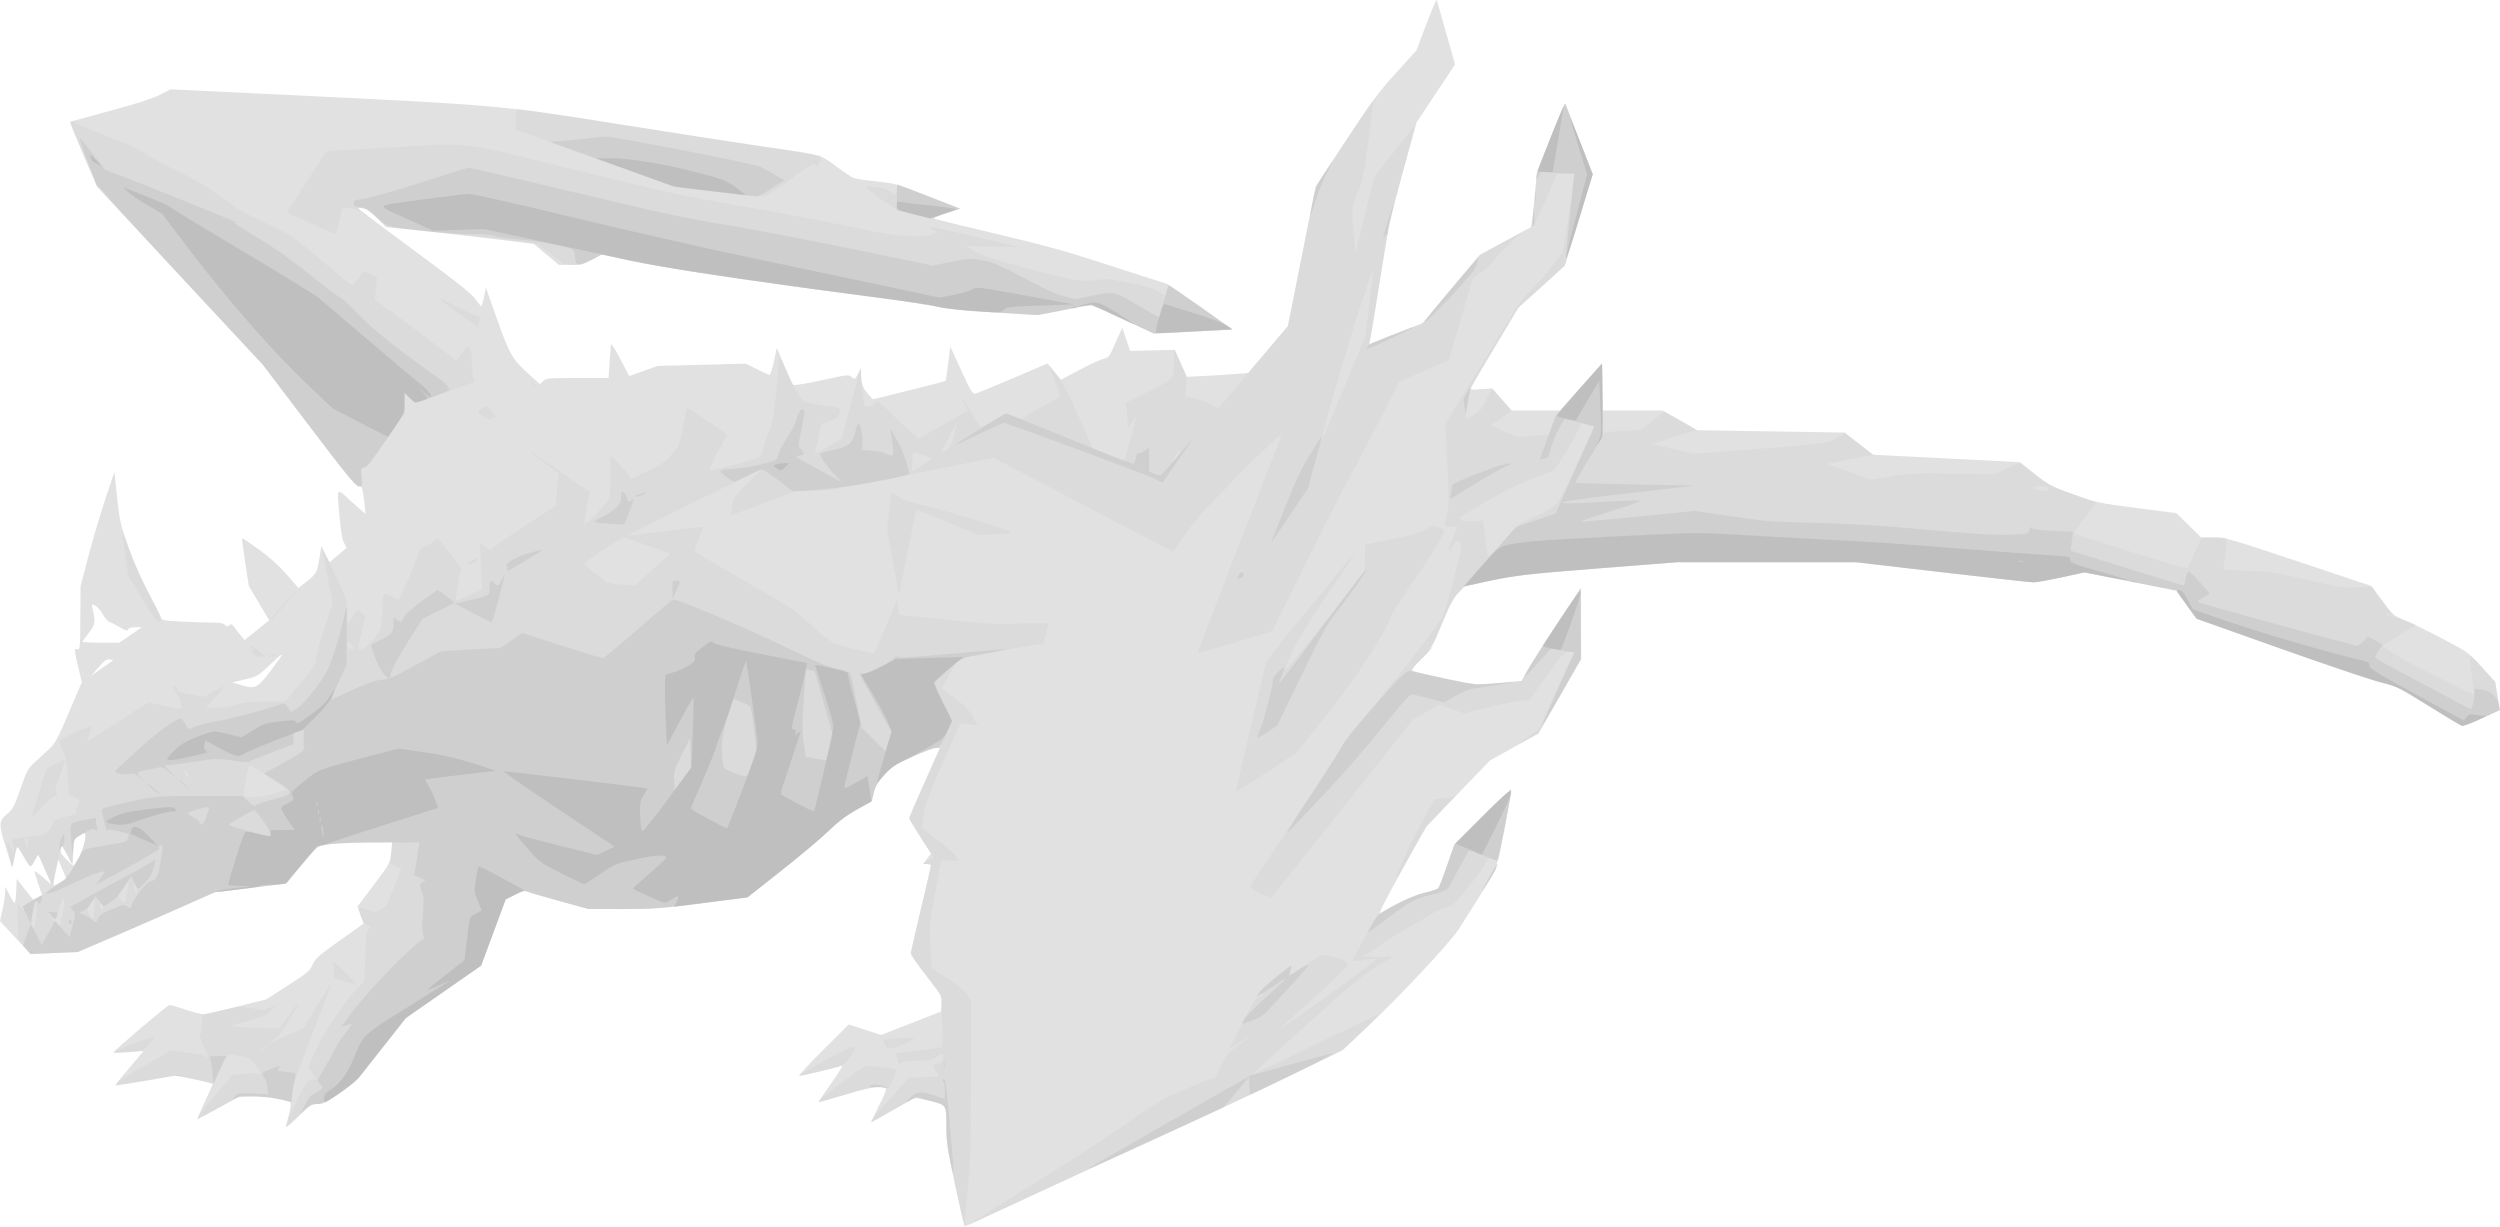<svg xmlns="http://www.w3.org/2000/svg" width="1614.857" height="792.648" viewBox="0 0 1614.857 792.648"><g fill="#ABABAB" fill-rule="evenodd"><path fill-opacity=".357" d="M921.277,15.747 L914.872,32.648 L901.615,47.274 C890.244,59.82 885.614,66.079 869.07,91.274 L849.782,120.648 L840.847,165.621 L831.912,210.594 L819.086,225.729 L806.261,240.863 L799.521,241.472 C795.815,241.807 786.906,242.384 779.723,242.754 L766.665,243.427 L762.78,234.708 L758.895,225.988 L744.436,226.318 L729.977,226.648 L727.459,219.148 L724.941,211.648 L722.634,216.648 C721.364,219.398 719.419,223.749 718.311,226.317 C716.656,230.153 715.715,231.107 713.039,231.667 C711.248,232.041 704.25,235.263 697.488,238.827 L685.194,245.306 L682.988,242.497 C681.775,240.951 679.837,238.586 678.682,237.241 L676.582,234.795 L654.182,244.384 C641.862,249.658 630.912,254.125 629.849,254.311 C628.235,254.592 626.749,252.098 620.849,239.199 L613.782,223.751 L612.507,234.641 C611.805,240.631 611.023,245.74 610.769,245.995 C610.514,246.249 599.838,249.042 587.044,252.2 L563.782,257.942 L560.99,254.795 C557.306,250.642 556.291,247.98 556.238,242.333 L556.194,237.648 L554.167,241.489 C552.2,245.217 552.083,245.278 550.18,243.556 C548.296,241.85 547.542,241.93 530.708,245.622 C520.323,247.899 512.845,249.093 512.335,248.555 C511.861,248.056 509.297,242.489 506.636,236.183 L501.798,224.718 L499.886,233.433 C498.834,238.226 497.582,242.148 497.103,242.148 C496.624,242.148 492.993,240.517 489.034,238.523 L481.836,234.898 L453.309,235.631 L424.782,236.363 L415.621,239.634 L406.46,242.904 L400.633,231.776 C397.071,224.975 394.723,221.426 394.595,222.648 C394.479,223.748 394.094,229.035 393.74,234.398 L393.095,244.148 L373.003,244.148 C354.366,244.148 352.759,244.291 350.807,246.125 L348.703,248.101 L341.944,242.002 C330.879,232.015 329.287,229.29 321.198,206.478 L313.845,185.744 L312.696,191.481 C312.063,194.636 311.326,197.438 311.056,197.708 C310.786,197.977 309.071,196.049 307.245,193.423 C304.701,189.765 296.061,182.847 270.296,163.84 C251.801,150.195 235.344,137.901 233.725,136.519 L230.782,134.008 L234.277,134.602 C236.74,135.021 239.469,136.875 243.517,140.881 L249.262,146.565 L274.522,149.275 C288.415,150.766 309.907,153.234 322.282,154.76 L344.782,157.534 L352.904,164.341 L361.026,171.148 L368.437,171.148 C374.911,171.148 376.664,170.721 382.315,167.771 L388.782,164.394 L406.282,168.241 C426.176,172.614 492.548,182.612 555.282,190.686 C578.657,193.694 601.157,197.019 605.282,198.074 C610.511,199.411 621.496,200.53 641.556,201.768 L670.33,203.543 L687.719,200.16 L705.109,196.777 L725.221,206.12 L745.333,215.462 L770.704,214.152 L796.076,212.842 L775.099,197.995 C763.562,189.829 753.779,183.148 753.361,183.148 C752.942,183.148 736.89,178.017 717.691,171.746 C689.045,162.389 675.785,158.69 643.782,151.126 C622.332,146.056 604.208,141.6 603.507,141.224 C602.783,140.836 606.114,139.3 611.206,137.672 L620.181,134.804 L599.298,126.631 C579.491,118.879 577.781,118.392 566.099,117.176 C559.325,116.471 552.739,115.501 551.464,115.02 C550.19,114.539 545.015,111.083 539.964,107.339 C529.435,99.533 532.117,100.218 486.282,93.628 C473.357,91.77 434.207,85.69 399.282,80.118 C324.363,68.165 320.143,67.791 189.46,61.509 L110.138,57.697 L102.96,61.349 C98.08,63.832 87.778,67.14 70.782,71.682 C57.032,75.355 45.594,78.539 45.364,78.756 C45.134,78.974 48.936,88.473 53.815,99.866 L62.684,120.58 L116.249,178.114 L169.814,235.648 L199.601,274.898 C223.717,306.677 229.828,314.148 231.701,314.148 C233.856,314.148 234.092,314.745 235.136,322.828 C235.752,327.601 236.147,331.617 236.013,331.75 C235.879,331.884 231.835,328.386 227.026,323.977 C216.863,314.659 217.575,313.663 219.395,334.648 C220.156,343.427 221.088,348.646 222.265,350.722 L224.007,353.797 L218.413,358.476 L212.819,363.154 L210.197,357.98 L207.575,352.807 L206.209,361.227 C204.765,370.125 204.34,370.803 196.282,377.09 L192.782,379.821 L185.282,371.202 C180.416,365.61 174.095,359.906 167.282,354.962 C161.507,350.771 156.616,347.501 156.414,347.696 C156.211,347.892 157.089,354.896 158.365,363.262 L160.685,378.474 L167.277,389.569 L173.869,400.665 L165.915,407.07 L157.96,413.475 L155.871,410.973 C154.722,409.596 152.835,407.163 151.679,405.565 C149.923,403.14 149.325,402.868 148.061,403.916 C146.832,404.936 146.311,404.888 145.292,403.66 C144.388,402.57 142.047,402.147 136.91,402.144 C132.989,402.142 124.076,401.849 117.103,401.493 C105.337,400.893 104.384,400.695 103.877,398.747 C103.577,397.593 100.011,390.458 95.953,382.892 C91.469,374.53 86.378,362.963 82.97,353.392 C77.772,338.792 77.239,336.454 75.636,321.221 L73.907,304.795 L68.078,322.221 C64.872,331.806 59.949,348.423 57.139,359.148 L52.03,378.648 L51.906,399.237 C51.791,418.319 51.654,419.793 50.032,419.371 C47.809,418.791 47.844,419.51 50.604,431.148 L52.856,440.648 L44.54,460.148 C37.846,475.842 35.489,480.331 32.461,483.148 C30.392,485.073 26.218,488.917 23.184,491.69 C17.954,496.471 17.439,497.392 13.225,509.516 C9.206,521.08 8.376,522.633 4.532,525.791 C-0.852,530.214 -0.949,532.624 3.683,547.053 C5.554,552.88 7.27,558.548 7.497,559.648 C7.725,560.748 8.516,558.385 9.256,554.398 C9.997,550.411 10.868,547.148 11.192,547.149 C11.517,547.15 12.99,549.287 14.468,551.899 C19.671,561.101 19.737,561.137 22.232,556.247 C23.436,553.886 24.577,552.11 24.766,552.301 C24.956,552.492 26.934,556.852 29.161,561.989 L33.212,571.331 L27.747,566.662 C24.741,564.094 22.282,562.399 22.282,562.896 C22.282,563.392 23.381,567.028 24.724,570.977 L27.166,578.157 L24.299,579.639 L21.433,581.121 L16.107,574.422 L10.782,567.722 L10.49,575.435 C10.329,579.677 9.86,583.148 9.447,583.148 C9.034,583.148 7.505,580.786 6.05,577.898 L3.404,572.648 L3.343,576.37 C3.309,578.416 2.544,583.452 1.641,587.559 L0,595.028 L9.891,605.63 L19.782,616.232 L35.028,615.585 L50.273,614.938 L73.028,605.18 C85.542,599.814 105.457,591.132 117.282,585.887 L138.782,576.351 L161.782,573.535 L184.782,570.719 L194.782,558.704 L204.782,546.69 L211.782,545.481 C215.632,544.815 226.557,544.243 236.06,544.209 L253.338,544.148 L252.647,550.898 C251.965,557.557 251.814,557.837 241.452,571.584 L230.949,585.519 L232.865,591.084 L234.782,596.648 L219.39,607.571 C205.926,617.126 203.739,619.068 201.926,623.078 C200.062,627.203 198.455,628.56 185.894,636.611 L171.933,645.56 L152.858,650.317 C142.366,652.934 132.629,655.091 131.22,655.111 C129.81,655.131 124.663,653.798 119.782,652.148 C114.901,650.498 110.29,649.148 109.536,649.148 C108.244,649.148 73.282,678.779 73.282,679.874 C73.282,680.156 77.654,680.058 82.997,679.657 L92.712,678.929 L87.997,684.539 C85.404,687.624 81.202,692.623 78.661,695.648 C76.119,698.673 74.431,701.161 74.911,701.176 C75.39,701.191 84.254,699.755 94.608,697.985 L113.434,694.766 L125.358,697.163 C131.916,698.482 137.282,699.899 137.282,700.313 C137.282,700.727 135.028,705.88 132.273,711.765 C129.518,717.649 127.395,722.594 127.555,722.754 C127.714,722.914 133.906,719.699 141.313,715.611 L154.782,708.178 L163.409,708.163 C171.505,708.149 185.786,710.495 187.595,712.136 C188.28,712.757 187.268,718.041 184.627,727.648 C184.316,728.778 187.72,726.058 192.45,721.398 C200.19,713.772 201.133,713.148 204.917,713.148 C208.317,713.148 210.699,712.007 218.973,706.413 C224.452,702.709 230.251,698.034 231.859,696.024 C233.466,694.014 240.928,684.557 248.44,675.009 L262.099,657.648 L286.446,640.693 L310.792,623.738 L318.711,602.37 L326.63,581.001 L332.608,577.983 C337.441,575.544 339.02,575.163 340.849,575.997 C342.093,576.564 351.414,579.305 361.562,582.088 L380.013,587.148 L401.898,587.186 C421.451,587.219 426.924,586.822 453.282,583.457 L482.782,579.691 L504.782,562.308 C516.882,552.747 530.832,541.037 535.782,536.286 C542.188,530.138 547.419,526.209 553.931,522.654 L563.079,517.661 L564.387,512.211 C565.392,508.019 566.941,505.364 571.096,500.707 C575.918,495.304 577.849,494.035 589.071,488.901 C595.986,485.737 602.875,483.148 604.379,483.148 L607.113,483.148 L597.197,505.337 C591.744,517.541 587.282,527.966 587.282,528.503 C587.282,529.04 590.45,534.402 594.322,540.417 L601.362,551.354 L598.771,554.751 L596.18,558.148 L598.731,558.148 C600.134,558.148 601.282,558.591 601.282,559.131 C601.282,559.672 598.357,572.348 594.782,587.3 C591.207,602.252 588.282,615.136 588.282,615.93 C588.282,616.724 592.804,623.216 598.331,630.357 C608.319,643.262 608.378,643.372 608.081,648.384 L607.782,653.427 L588.472,660.965 L569.162,668.503 L558.691,665.118 L548.219,661.734 L531.742,678.188 C522.68,687.238 515.666,694.776 516.156,694.939 C516.89,695.184 537.129,690.447 543.571,688.523 C544.668,688.195 542.085,692.563 536.896,699.81 C532.241,706.312 528.58,711.779 528.76,711.96 C528.941,712.14 536.498,710.006 545.556,707.218 C561.075,702.44 569.141,701.135 571.985,702.943 C572.849,703.492 571.618,706.768 567.623,714.556 C564.562,720.523 562.446,725.19 562.92,724.927 C563.394,724.663 570.021,720.925 577.646,716.618 L591.509,708.789 L600.808,711.155 C611.668,713.918 611.295,713.28 611.262,729.023 C611.245,736.978 612.228,743.289 616.93,765.398 C620.059,780.11 622.917,792.148 623.281,792.148 C623.646,792.148 638.982,785.128 657.363,776.547 C675.743,767.967 716.657,749.109 748.282,734.642 C779.907,720.175 819.624,701.589 836.541,693.34 L867.301,678.342 L883.041,663.495 C904.315,643.429 936.31,609.279 942.081,600.478 C947.881,591.632 963.161,567.028 965.518,562.74 C966.978,560.083 976.261,514.715 976.277,510.158 C976.28,509.339 967.989,516.952 957.854,527.076 L939.426,545.484 L934.713,559.066 C932.12,566.536 929.501,573.155 928.891,573.775 C928.281,574.395 924.407,575.684 920.282,576.64 C913.786,578.145 899.562,584.712 891.555,589.904 C890.074,590.864 894.676,581.727 905.289,562.636 L921.249,533.925 L941.834,512.582 L962.419,491.24 L978.109,482.495 L993.799,473.751 L1007.541,449.738 L1021.282,425.726 L1021.268,402.687 L1021.254,379.648 L1006.018,402.689 C997.638,415.362 988.994,428.901 986.808,432.776 L982.834,439.822 L970.308,440.99 C963.419,441.632 956.136,442.156 954.124,442.153 C951.122,442.149 919.621,435.538 912.912,433.504 C911.341,433.028 912.154,431.795 918.003,425.792 C924.606,419.017 925.294,417.848 931.345,403.148 C936.254,391.221 938.689,386.611 941.908,383.148 L946.091,378.648 L963.937,374.885 C980.175,371.461 986.375,370.763 1032.782,367.128 L1083.782,363.133 L1141.282,363.141 L1198.782,363.149 L1254.521,369.648 C1285.178,373.223 1311.728,376.155 1313.521,376.162 C1315.315,376.17 1323.462,374.729 1331.626,372.959 L1346.47,369.741 L1376.126,375.627 L1405.782,381.513 L1412.301,390.58 L1418.82,399.648 L1472.801,418.83 C1502.491,429.38 1531.732,439.242 1537.782,440.746 C1548.351,443.374 1549.566,443.971 1568.781,455.973 C1579.781,462.844 1589.456,468.64 1590.281,468.854 C1591.107,469.067 1596.957,466.859 1603.282,463.945 L1614.782,458.648 L1613.282,449.583 L1611.782,440.518 L1603.282,431.048 C1594.885,421.692 1594.577,421.469 1577.782,412.613 C1568.432,407.682 1557.442,402.311 1553.36,400.677 C1546.133,397.784 1545.751,397.453 1538.86,388.113 L1531.782,378.521 L1484.77,362.834 C1439.809,347.832 1437.411,347.148 1429.791,347.148 L1421.824,347.148 L1413.803,339.3 L1405.782,331.453 L1380.282,328.165 C1355.583,324.981 1354.297,324.703 1339.338,319.317 C1324.845,314.099 1323.306,313.288 1314.337,306.143 L1304.779,298.529 L1257.326,296.129 L1209.873,293.729 L1200.701,286.559 L1191.528,279.389 L1143.962,278.646 L1096.395,277.902 L1085.22,271.525 L1074.044,265.148 L1054.689,265.148 L1035.334,265.148 L1035.058,249.918 L1034.782,234.688 L1021.351,249.918 L1007.92,265.148 L992.204,265.148 L976.488,265.148 L970.177,258.03 L963.866,250.912 L956.621,251.377 C949.522,251.832 949.398,251.799 950.465,249.745 C951.064,248.592 958.122,236.667 966.148,223.247 L980.742,198.846 L995.763,185.247 L1010.783,171.648 L1019.798,142.133 L1028.813,112.617 L1020.106,90.133 C1015.317,77.766 1011.247,67.271 1011.061,66.811 C1010.876,66.351 1006.702,76.026 1001.786,88.311 L992.849,110.648 L991.206,128.601 C990.302,138.475 989.162,146.706 988.673,146.891 C988.183,147.076 980.592,151.147 971.805,155.938 L955.829,164.648 L937.305,186.737 L918.782,208.826 L902.384,215.237 C893.365,218.763 885.531,221.822 884.975,222.034 C884.353,222.272 884.263,221.693 884.741,220.534 C885.168,219.497 888.155,201.773 891.379,181.148 C896.897,145.841 897.759,141.76 906.118,111.374 L914.996,79.099 L927.436,60.374 L939.875,41.648 L934.177,21.442 C931.043,10.329 928.299,0.699 928.08,0.042 C927.861,-0.616 924.799,6.452 921.277,15.747 M59.594,392.366 C61.848,401.812 61.625,403.456 57.361,408.811 C55.118,411.629 53.282,414.207 53.282,414.541 C53.282,414.875 58.646,415.148 65.202,415.148 L77.122,415.148 L84.38,410.148 L91.638,405.148 L87.429,405.148 C84.688,405.148 83.026,405.65 82.667,406.587 C82.224,407.74 81.187,407.465 77.448,405.199 C74.882,403.644 71.874,402.099 70.765,401.766 C69.655,401.433 67.658,399.167 66.326,396.729 C64.995,394.292 62.813,391.8 61.477,391.191 C59.243,390.173 59.093,390.267 59.594,392.366 M174.042,429.669 C166.61,436.695 165.977,437.063 158.185,438.877 L150.069,440.767 L156.229,442.632 C164.87,445.248 166.355,444.483 175.188,432.867 C179.261,427.509 182.411,422.952 182.188,422.738 C181.965,422.525 178.299,425.643 174.042,429.669 M63.673,431.036 L58.782,436.593 L65.782,431.683 C69.632,428.982 72.913,426.688 73.074,426.585 C73.235,426.482 72.285,426.191 70.965,425.938 C69.035,425.569 67.602,426.571 63.673,431.036 M50.782,540.133 C47.936,542.004 47.756,542.528 47.282,550.376 L46.782,558.648 L43.356,552.148 C40.216,546.188 39.875,545.856 39.253,548.148 C38.7,550.186 39.325,551.434 42.636,554.898 C44.871,557.235 47.021,559.148 47.415,559.148 C47.809,559.148 49.474,556.67 51.114,553.642 C54.018,548.28 56.317,538.141 54.626,538.155 C54.162,538.158 52.432,539.049 50.782,540.133 M35.884,563.24 C34.926,567.696 34.368,571.567 34.643,571.843 C34.919,572.118 36.886,571.287 39.015,569.996 L42.886,567.648 L40.255,561.393 L37.625,555.137 L35.884,563.24"/><path fill-opacity=".103" d="M868.353,92.311 L849.947,120.33 L840.865,165.542 L831.782,210.755 L809.874,236.701 C797.825,250.972 787.684,262.98 787.337,263.385 C786.991,263.79 785.057,263 783.039,261.629 C781.021,260.258 776.4,258.513 772.77,257.752 C769.139,256.991 765.966,256.165 765.718,255.917 C765.47,255.669 765.632,252.796 766.078,249.533 C766.854,243.86 766.703,243.205 762.657,234.624 L758.425,225.648 L758.342,231.648 C758.155,245.305 758.919,244.316 742.028,252.775 L727.057,260.273 L727.67,263.336 C728.006,265.02 728.284,268.704 728.286,271.523 L728.291,276.648 L731.365,272.148 C733.056,269.673 734.209,268.548 733.928,269.648 C732.91,273.635 729.08,287.769 727.649,292.824 L726.183,298 L716.047,293.824 L705.912,289.648 L696.827,269.106 C690.345,254.449 686.345,246.786 682.864,242.356 C680.182,238.942 677.859,236.148 677.702,236.148 C677.545,236.148 679.2,240.531 681.38,245.889 C686.024,257.303 686.856,255.751 672.094,263.209 C666.766,265.901 662.012,268.809 661.53,269.67 C660.747,271.068 660.14,271.016 655.885,269.192 C653.262,268.068 650.629,267.148 650.033,267.148 C649.437,267.148 645.701,269.173 641.73,271.648 C637.759,274.123 634.121,276.148 633.646,276.147 C633.171,276.146 630.874,272.659 628.543,268.397 C626.211,264.135 623.365,259.523 622.218,258.148 C620.675,256.299 620.834,256.897 622.828,260.443 C624.311,263.081 625.358,265.367 625.153,265.524 C624.949,265.68 617.675,269.739 608.988,274.542 L593.194,283.276 L586.488,277.29 C582.8,273.997 577.096,268.569 573.813,265.226 C568.238,259.549 564.95,257.598 565.532,260.314 C565.756,261.36 559.292,263.491 558.45,262.649 C558.26,262.459 557.581,256.756 556.941,249.976 L555.778,237.648 L549.78,260.417 L543.782,283.186 L535.399,288.201 C530.789,290.959 526.832,293.032 526.608,292.807 C526.383,292.582 527.251,288.21 528.536,283.091 L530.872,273.783 L535.765,272.216 C539.701,270.954 540.916,270.008 541.983,267.372 C543.57,263.45 544.31,263.811 530.334,261.686 C520.685,260.219 519.675,259.851 517.128,256.873 C515.611,255.099 512.288,248.923 509.744,243.148 C504.81,231.949 503.282,229.484 503.282,232.728 C503.282,233.818 502.37,243.582 501.255,254.427 C499.564,270.868 498.827,274.897 496.821,278.671 C495.497,281.16 493.862,285.666 493.187,288.684 C492.511,291.702 491.469,294.569 490.87,295.055 C489.343,296.295 460.325,304.311 458.683,303.947 C457.749,303.74 459.253,300.114 463.574,292.148 L469.813,280.648 L456.969,271.809 C449.905,266.948 444.002,263.123 443.85,263.309 C443.699,263.496 442.533,269.048 441.261,275.648 C438.998,287.38 438.833,287.779 433.864,293.527 C429.527,298.544 427.242,300.129 418.282,304.339 L407.782,309.272 L405.282,305.96 C403.907,304.138 400.88,300.623 398.555,298.148 L394.328,293.648 L394.305,307.49 C394.279,323.17 394.88,321.676 384.072,332.941 C380.751,336.402 377.816,339.015 377.549,338.748 C377.282,338.481 377.912,333.625 378.948,327.956 L380.832,317.648 L369.307,309.782 C362.968,305.456 354.294,299.483 350.032,296.51 C345.77,293.536 342.282,291.303 342.282,291.547 C342.282,291.792 346.445,295.064 351.532,298.82 L360.782,305.648 L359.88,316.148 L358.978,326.648 L337.656,340.536 C325.456,348.484 316.611,354.871 316.98,355.468 C317.334,356.042 315.898,355.194 313.788,353.585 L309.952,350.659 L310.617,365.654 L311.282,380.648 L302.782,384.667 C296.332,387.717 294.294,388.32 294.333,387.167 C294.361,386.332 295.156,381.373 296.1,376.148 L297.815,366.648 L290.808,357.648 C283.144,347.806 281.919,346.591 281.507,348.425 C281.355,349.098 278.887,350.774 276.021,352.149 C271.125,354.497 270.712,354.99 269.175,360.308 C267.818,365.007 258.945,385.489 257.554,387.134 C257.328,387.401 255.32,386.621 253.091,385.4 C250.862,384.18 248.643,383.425 248.16,383.723 C247.677,384.022 247.282,385.972 247.282,388.056 C247.282,390.141 246.994,395.257 246.641,399.426 C246.046,406.471 245.696,407.377 241.671,412.283 C237.545,417.314 232.708,420.907 231.58,419.779 C231.291,419.49 232.16,414.518 233.512,408.728 L235.969,398.203 L233.612,395.989 C231.03,393.562 230.897,393.634 226.922,399.63 L224.282,403.612 L224.295,395.63 C224.307,387.741 224.218,387.459 216.611,371.415 C212.377,362.488 208.779,355.317 208.615,355.481 C208.451,355.646 209.796,363.445 211.604,372.813 L214.891,389.845 L209.586,405.723 C206.669,414.456 204.282,423.326 204.282,425.436 C204.282,428.837 203.143,430.623 194.23,441.209 L184.178,453.148 L171.819,453.148 C162.28,453.148 158.014,453.601 153.121,455.135 C149.374,456.31 143.939,457.127 139.829,457.135 L132.876,457.148 L136.35,453.398 C142.764,446.475 144.626,444.159 144.154,443.687 C143.897,443.429 141.081,444.787 137.897,446.705 L132.109,450.192 L124.106,448.674 C115.11,446.968 114.282,446.623 114.282,444.589 C114.282,443.093 113.086,442.677 111.977,443.787 C111.625,444.138 112.394,445.681 113.685,447.215 C115.903,449.851 117.998,456.765 116.909,457.854 C116.633,458.13 111.766,457.283 106.095,455.972 L95.782,453.588 L76.316,466.318 C65.609,473.32 56.717,478.916 56.555,478.754 C56.393,478.593 56.945,476.52 57.782,474.148 C58.619,471.776 59.147,469.68 58.957,469.489 C57.578,468.11 38.282,477.195 38.282,479.223 C38.282,479.768 39.351,482.337 40.658,484.931 C42.564,488.715 43.178,491.985 43.761,501.463 L44.487,513.278 L47.885,514.898 C51.778,516.755 51.772,516.732 49.822,521.399 C49.018,523.321 48.59,525.122 48.869,525.402 C49.148,525.681 46.164,526.697 42.238,527.659 C35.345,529.348 35.037,529.554 33.282,533.649 C31.325,538.214 27.908,540.148 21.8,540.148 C20.048,540.148 16.112,540.651 13.052,541.265 L7.489,542.383 L8.385,545.509 C9.972,551.04 9.257,551.77 6.782,547.148 C3.914,541.791 3.803,542.99 6.183,553.648 L7.969,561.648 L9.286,554.398 C10.01,550.411 10.868,547.148 11.192,547.149 C11.517,547.15 12.99,549.287 14.468,551.899 C19.689,561.133 19.727,561.154 22.317,556.094 L24.593,551.648 L27.433,558.148 C28.995,561.723 31.092,566.404 32.091,568.549 L33.909,572.451 L36.722,559.549 C38.269,552.454 39.673,546.49 39.843,546.297 C40.012,546.104 41.643,548.804 43.467,552.297 L46.782,558.648 L47.282,550.376 C47.756,542.528 47.936,542.004 50.782,540.133 C52.432,539.049 54.162,538.158 54.626,538.155 C55.09,538.151 55.158,540.417 54.776,543.191 C54.16,547.67 51.021,554.396 44.762,564.648 C43.047,567.457 33.199,574.46 20.1,582.184 C15.078,585.145 14.532,585.773 15.403,587.591 C16.025,588.89 15.417,588.542 13.756,586.648 L11.124,583.648 L11.514,595.315 L11.904,606.981 L15.753,611.678 L19.602,616.375 L34.938,615.657 L50.273,614.938 L73.028,605.18 C85.542,599.814 105.457,591.132 117.282,585.887 L138.782,576.351 L161.782,573.535 L184.782,570.719 L194.782,558.704 L204.782,546.69 L211.782,545.481 C215.632,544.815 226.548,544.243 236.039,544.209 L253.296,544.148 L252.668,550.905 L252.04,557.662 L255.603,559.361 L259.165,561.06 L255.129,571.354 C252.909,577.016 250.733,582.564 250.293,583.683 C249.854,584.803 247.948,586.552 246.057,587.57 C242.759,589.346 242.408,589.35 237.386,587.683 C234.508,586.726 231.958,586.139 231.72,586.377 C231.482,586.614 232.02,588.956 232.914,591.581 C234.104,595.075 235.296,596.671 237.363,597.54 C239.941,598.624 240.03,598.824 238.392,599.847 C236.83,600.823 236.519,603.071 235.993,617.211 L235.389,633.454 L231.976,637.051 C223.284,646.21 209.9,665.711 204.677,676.826 C201.71,683.142 199.282,688.77 199.282,689.334 C199.282,689.899 200.618,692.047 202.252,694.11 C205.105,697.713 205.133,697.842 202.958,697.426 C199.271,696.722 196.749,699.931 190.997,712.648 C182.846,730.666 182.874,730.833 192.45,721.398 C200.19,713.772 201.133,713.148 204.917,713.148 C208.317,713.148 210.699,712.007 218.973,706.413 C224.452,702.709 230.251,698.034 231.859,696.024 C233.466,694.014 240.928,684.557 248.44,675.009 L262.099,657.648 L286.446,640.693 L310.792,623.738 L318.711,602.37 L326.63,581.001 L332.608,577.983 C337.441,575.544 339.02,575.163 340.849,575.997 C342.093,576.564 351.414,579.305 361.562,582.088 L380.013,587.148 L401.898,587.186 C421.451,587.219 426.924,586.822 453.282,583.457 L482.782,579.691 L504.782,562.308 C516.882,552.747 530.832,541.037 535.782,536.286 C542.188,530.138 547.419,526.209 553.931,522.654 L563.079,517.661 L564.387,512.211 C565.392,508.019 566.941,505.364 571.096,500.707 C575.918,495.304 577.849,494.035 589.071,488.901 C595.986,485.737 602.875,483.148 604.379,483.148 L607.113,483.148 L597.197,505.337 C591.744,517.541 587.282,527.974 587.282,528.52 C587.282,529.067 590.864,535.055 595.242,541.828 L603.201,554.142 L599.492,556.101 C595.865,558.016 595.844,558.061 598.532,558.104 C600.045,558.128 601.282,558.591 601.282,559.131 C601.282,559.672 598.357,572.348 594.782,587.3 C591.207,602.252 588.282,615.136 588.282,615.93 C588.282,616.724 592.71,623.095 598.122,630.088 L607.963,642.802 L608.551,659.396 C608.987,671.681 608.833,676.104 607.961,676.434 C607.312,676.68 600.451,677.685 592.712,678.669 L578.643,680.459 L579.662,684.278 C580.582,687.724 580.84,687.953 582.31,686.622 C583.485,685.559 586.385,685.148 592.706,685.148 C599.582,685.148 602.046,684.752 604.128,683.312 C609.133,679.85 609.282,679.843 609.282,683.07 C609.282,685.56 608.785,686.229 606.532,686.767 C602.296,687.78 602.113,688.096 604.1,690.968 C605.12,692.442 606.21,694.098 606.522,694.648 C606.881,695.279 603.471,695.729 597.272,695.867 L587.454,696.085 L582.528,701.367 C566.938,718.078 559.806,726.65 562.932,724.919 C563.4,724.66 570.021,720.925 577.646,716.618 L591.509,708.789 L600.808,711.155 C611.668,713.918 611.295,713.28 611.262,729.023 C611.245,737.003 612.226,743.264 617.003,765.648 L622.765,792.648 L624.955,770.648 C626.88,751.313 627.153,742.435 627.214,697.356 L627.282,646.064 L624.032,641.744 C621.983,639.021 617.271,635.237 611.282,631.505 L601.782,625.586 L601.006,611.617 C600.253,598.044 600.34,597.053 604.086,576.648 L607.941,555.648 L613.677,555.913 L619.413,556.178 L617.688,553.258 C616.74,551.653 611.312,546.879 605.627,542.651 C597.157,536.35 595.369,534.573 595.723,532.805 C595.961,531.619 596.405,528.128 596.71,525.048 C597.122,520.887 600.121,512.923 608.387,494.048 C614.504,480.078 619.883,468.246 620.339,467.754 C620.826,467.23 623.261,467.274 626.226,467.86 C629.007,468.41 631.282,468.642 631.282,468.376 C631.282,468.109 629.915,465.502 628.244,462.581 C626,458.66 623,455.637 616.775,451.026 L608.344,444.782 L612.448,437.215 C619.11,424.932 617.842,425.604 642.856,421.077 C654.915,418.894 666.84,416.839 669.354,416.51 L673.927,415.911 L675.604,409.616 C676.527,406.153 677.282,403.055 677.282,402.731 C677.282,402.407 668.845,402.417 658.532,402.752 C641.796,403.295 636.679,403.027 610.888,400.254 C594.997,398.546 581.633,397.148 581.19,397.148 C580.748,397.148 580.251,394.799 580.084,391.927 L579.782,386.707 L572.365,404.177 C568.286,413.786 564.807,421.827 564.635,422.045 C564.462,422.264 558.365,420.914 551.087,419.045 C536.509,415.303 536.658,415.392 521.057,401.031 C514.034,394.567 508.091,390.723 481.782,375.63 C464.732,365.849 450.183,357.299 449.452,356.631 C448.355,355.629 448.665,354.139 451.22,348.134 C452.925,344.129 454.095,340.628 453.822,340.355 C453.549,340.082 442.681,341.289 429.671,343.037 C416.661,344.785 405.857,346.057 405.663,345.862 C405.469,345.668 424.756,335.957 448.525,324.283 L491.739,303.057 L482.634,312.353 C474.056,321.109 473.486,321.956 472.802,326.962 C472.403,329.885 472.235,332.416 472.429,332.586 C472.623,332.757 482.007,329.369 493.282,325.058 L513.782,317.22 L524.282,317.242 C533.702,317.262 540.288,316.156 588.321,306.487 L641.86,295.711 L699.415,325.929 C731.071,342.55 757.238,356.148 757.565,356.148 C757.892,356.148 761.632,351.086 765.876,344.898 C771.921,336.087 778.492,328.699 796.188,310.822 C821.525,285.225 828.857,278.524 827.406,282.292 C826.907,283.588 814.521,315.431 799.881,353.055 C785.241,390.679 773.443,421.642 773.662,421.862 C773.882,422.081 784.807,418.976 797.94,414.962 L821.819,407.664 L842.801,365.222 C854.34,341.878 867.14,316.675 871.244,309.214 C875.348,301.753 884.348,284.623 891.244,271.148 L903.782,246.648 L919.827,239.654 L935.873,232.661 L938.63,223.154 C940.147,217.926 943.656,205.998 946.427,196.648 L951.467,179.648 L956.834,175.884 C959.786,173.814 963.413,170.439 964.894,168.384 C966.375,166.329 971.006,161.394 975.185,157.417 L982.782,150.186 L969.302,157.417 L955.822,164.648 L937.302,186.737 L918.782,208.826 L902.384,215.237 C893.365,218.763 885.531,221.822 884.975,222.034 C884.353,222.272 884.263,221.693 884.741,220.534 C885.168,219.497 888.156,201.773 891.381,181.148 C896.844,146.206 897.823,141.538 905.746,112.714 C910.422,95.7 914.1,81.633 913.92,81.452 C913.74,81.272 907.785,88.562 900.687,97.652 L887.782,114.179 L881.695,138.781 L875.608,163.383 L874.328,150.015 C872.926,135.373 873.358,131.949 877.78,122.648 C879.609,118.802 881.006,111.576 883.834,91.346 C885.857,76.88 887.342,64.875 887.135,64.666 C886.928,64.461 878.476,76.9 868.353,92.311 M1001.548,89.3 L992.38,112.648 L991.289,127.148 C990.689,135.123 989.973,142.705 989.697,143.996 C989.393,145.418 989.62,146.202 990.272,145.985 C990.865,145.787 994.584,138.093 998.537,128.887 L1005.724,112.148 L1011.335,112.148 L1016.945,112.148 L1015.681,122.398 C1014.986,128.035 1013.306,139.483 1011.948,147.837 L1009.479,163.025 L999.917,175.029 C994.658,181.632 988.964,188.062 987.264,189.32 C984.626,191.27 981.355,195.68 976.815,203.406 C976.247,204.373 966.29,220.602 954.688,239.471 L933.594,273.777 L934.896,299.094 C936.019,320.923 935.997,325.461 934.74,332.03 C933.938,336.22 933.282,339.761 933.282,339.898 C933.282,340.035 935.082,340.148 937.282,340.148 C939.482,340.148 941.282,340.311 941.282,340.51 C941.282,340.71 939.928,344.156 938.273,348.169 C936.619,352.181 935.429,355.628 935.629,355.829 C935.83,356.029 937.071,354.611 938.388,352.677 C941.018,348.815 941.121,348.761 943.269,350.119 C944.548,350.927 944.001,354.104 939.376,372.734 C936.179,385.611 932.952,396.284 931.424,399.028 C927.783,405.569 891.982,451.395 879.683,465.258 C874.018,471.644 868.578,478.619 867.594,480.758 C866.61,482.898 852.832,504.151 836.977,527.989 C821.122,551.826 807.945,571.862 807.695,572.514 C807.019,574.276 820.248,580.578 821.672,579.172 C822.283,578.57 843.036,552.564 867.79,521.381 L912.799,464.686 L921.425,459.902 L930.051,455.118 L937.791,457.965 L945.531,460.812 L960.656,457.096 C968.976,455.053 978.557,453.064 981.949,452.676 L988.116,451.971 L992.379,445.809 C994.724,442.421 999.742,435.485 1003.532,430.398 C1009.837,421.934 1010.708,421.148 1013.782,421.148 L1017.141,421.148 L1014.858,425.398 C1013.602,427.736 1008.346,439.035 1003.178,450.509 L993.782,471.369 L987.032,475.905 C983.32,478.4 980.282,480.609 980.282,480.813 C980.282,481.018 983.32,479.526 987.032,477.498 L993.782,473.812 L1007.532,449.769 L1021.282,425.726 L1021.268,402.687 L1021.254,379.648 L1006.018,402.689 C997.638,415.362 988.994,428.901 986.808,432.776 L982.834,439.822 L970.308,440.99 C963.419,441.632 956.136,442.156 954.124,442.153 C951.122,442.149 919.621,435.538 912.912,433.504 C911.341,433.028 912.154,431.795 918.003,425.792 C924.606,419.017 925.294,417.848 931.345,403.148 C936.254,391.221 938.689,386.611 941.908,383.148 L946.091,378.648 L963.937,374.885 C980.175,371.461 986.375,370.763 1032.782,367.128 L1083.782,363.133 L1141.282,363.141 L1198.782,363.149 L1254.521,369.648 C1285.178,373.223 1311.728,376.155 1313.521,376.162 C1315.315,376.17 1323.462,374.729 1331.626,372.959 L1346.47,369.741 L1376.126,375.627 L1405.782,381.513 L1412.301,390.58 L1418.82,399.648 L1472.801,418.83 C1502.491,429.38 1531.732,439.242 1537.782,440.746 C1548.351,443.374 1549.566,443.971 1568.781,455.973 C1579.781,462.844 1589.456,468.64 1590.281,468.854 C1591.107,469.067 1596.957,466.859 1603.282,463.945 L1614.782,458.648 L1613.282,449.566 L1611.782,440.485 L1603.816,431.714 C1599.435,426.89 1595.693,423.416 1595.5,423.993 C1595.308,424.57 1595.855,430.111 1596.716,436.305 C1597.577,442.5 1598.282,447.891 1598.282,448.286 C1598.282,449.411 1570.381,435.785 1553.459,426.396 C1545.032,421.719 1538.507,417.539 1538.959,417.107 C1539.412,416.674 1544.584,413.447 1550.453,409.935 L1561.125,403.55 L1553.953,400.832 C1550.009,399.337 1545.882,398.114 1544.782,398.115 C1543.682,398.117 1542.107,397.661 1541.282,397.102 C1540.192,396.365 1540.602,396.279 1542.781,396.789 L1545.78,397.49 L1543.212,394.069 C1541.799,392.187 1538.67,388.011 1536.259,384.788 L1531.875,378.927 L1522.329,379.393 C1513.418,379.827 1511.284,379.502 1490.282,374.506 C1477.907,371.563 1465.49,369.153 1462.688,369.151 C1459.886,369.149 1452.752,368.852 1446.835,368.49 L1436.077,367.832 L1436.639,364.24 C1436.947,362.264 1437.506,357.611 1437.879,353.898 L1438.558,347.148 L1430.374,347.148 L1422.19,347.148 L1418.449,355.398 C1416.391,359.936 1414.274,364.585 1413.745,365.729 C1412.807,367.757 1411.851,367.519 1376.282,356.378 C1356.207,350.091 1339.628,344.8 1339.439,344.621 C1339.251,344.442 1342.451,339.867 1346.551,334.453 L1354.006,324.61 L1339.022,319.22 C1325.216,314.255 1323.309,313.255 1314.743,306.49 C1309.631,302.452 1304.949,299.148 1304.34,299.148 C1303.731,299.148 1299.99,300.781 1296.027,302.776 L1288.822,306.405 L1261.953,305.951 C1237.63,305.541 1233.845,305.706 1222.017,307.693 L1208.95,309.888 L1194.502,304.778 L1180.054,299.669 L1194.98,296.659 L1209.907,293.648 L1200.9,286.721 L1191.893,279.794 L1186.039,283.037 C1179.55,286.632 1182.087,286.319 1120.713,291.107 L1094.644,293.141 L1081.213,290.059 C1073.826,288.364 1067.685,286.88 1067.565,286.762 C1067.446,286.645 1073.804,284.549 1081.694,282.106 L1096.04,277.664 L1085.911,271.92 C1080.34,268.761 1075.419,266.169 1074.974,266.162 C1074.53,266.154 1070.959,268.848 1067.039,272.148 C1060.013,278.062 1059.823,278.148 1053.743,278.148 C1050.351,278.148 1044.818,278.436 1041.448,278.788 L1035.321,279.429 L1035.052,257.089 L1034.782,234.749 L1019.86,251.576 C1007.327,265.708 1004.584,269.383 1002.727,274.525 L1000.515,280.648 L990.149,281.478 L979.782,282.307 L971.421,278.417 L963.061,274.527 L969.671,270.22 C973.307,267.851 976.282,265.689 976.282,265.414 C976.282,265.14 973.497,261.774 970.093,257.935 L963.905,250.955 L960.343,258.019 C957.48,263.698 955.828,265.688 951.917,268.167 C949.241,269.863 946.839,271.038 946.58,270.779 C946.32,270.52 946.965,265.81 948.013,260.313 C949.91,250.354 949.973,250.224 965.312,224.597 L980.708,198.877 L995.745,185.263 L1010.783,171.648 L1019.798,142.133 L1028.813,112.617 L1020.106,90.133 C1015.317,77.766 1011.245,67.267 1011.058,66.8 C1010.87,66.334 1006.591,76.459 1001.548,89.3 M333.282,77.001 L333.282,83.854 L385.032,102.362 L436.782,120.871 L463.782,124.027 C478.632,125.762 491.788,127.175 493.017,127.166 C494.274,127.156 501.872,122.259 510.396,115.965 C523.89,106.002 525.675,104.965 526.764,106.455 C527.842,107.929 528.162,107.681 529.465,104.363 L530.944,100.599 L512.363,97.826 C502.143,96.301 458.253,89.449 414.828,82.601 C371.404,75.752 335.291,70.148 334.578,70.148 C333.643,70.148 333.282,72.055 333.282,77.001 M45.282,79.07 C45.282,79.578 49.203,89.13 53.994,100.299 L62.707,120.604 L116.26,178.126 L169.814,235.648 L199.601,274.898 C223.964,307.002 229.815,314.148 231.74,314.148 C234.009,314.148 234.073,313.935 233.548,308.148 C233.042,302.562 233.148,302.148 235.085,302.148 C236.661,302.148 240.095,297.849 249.224,284.445 L261.282,266.742 L261.282,260.249 L261.282,253.756 L264.725,257.092 L268.167,260.429 L287.304,253.562 L306.441,246.694 L305.641,243.671 C305.202,242.008 304.828,237.404 304.812,233.439 C304.79,228.244 304.342,225.788 303.206,224.649 C301.771,223.209 301.346,223.526 298.433,228.211 C296.145,231.892 294.887,233.088 294.009,232.416 C293.334,231.899 286.932,226.985 279.782,221.494 C272.632,216.004 261.241,207.499 254.469,202.594 L242.156,193.677 L242.829,186.489 L243.503,179.301 L239.328,177.171 L235.153,175.042 L233.336,177.345 C227.171,185.159 227.846,184.734 225.006,182.584 C223.599,181.519 214.649,174.078 205.115,166.049 C187.936,151.579 187.642,151.386 171.975,144.305 C159.045,138.461 153.837,135.432 143.354,127.663 C133.831,120.606 126.808,116.392 116.018,111.26 C108.032,107.462 98.186,102.137 94.14,99.426 C89.001,95.985 81.354,92.458 68.782,87.731 C58.882,84.008 50.072,80.33 49.203,79.555 C47.41,77.957 45.282,77.693 45.282,79.07 M247.327,95.539 L210.872,97.648 L198.087,117.444 L185.302,137.241 L191.542,140.061 C194.974,141.613 201.98,144.782 207.11,147.103 C212.241,149.425 216.619,151.144 216.84,150.923 C217.061,150.703 218.053,146.95 219.045,142.585 L220.849,134.648 L224.642,134.333 C227.017,134.136 229.434,134.668 231.108,135.758 C233.508,137.319 233.641,137.326 232.41,135.823 C231.185,134.329 231.338,134.148 233.829,134.148 C235.895,134.148 238.334,135.789 243.202,140.456 L249.782,146.763 L281.782,149.975 C299.382,151.741 321.199,154.16 330.263,155.35 L346.745,157.513 L355.015,163.429 C359.564,166.683 363.536,169.751 363.843,170.246 C364.149,170.742 366.976,171.148 370.124,171.148 C374.682,171.148 377.164,170.46 382.315,167.771 L388.782,164.394 L406.282,168.241 C426.176,172.614 492.548,182.612 555.282,190.686 C578.657,193.694 601.157,197.019 605.282,198.074 C610.511,199.411 621.496,200.53 641.556,201.768 L670.33,203.543 L687.719,200.16 L705.109,196.777 L725.221,206.12 L745.333,215.462 L770.721,214.151 L796.11,212.84 L775.635,198.388 C764.374,190.44 755.003,184.096 754.811,184.292 C754.619,184.488 754.084,186.092 753.622,187.857 L752.782,191.065 L748.282,188.277 C744.965,186.222 739.986,184.742 729.343,182.647 C716.435,180.107 714.208,179.922 708.343,180.905 C699.675,182.356 692.501,181.115 661.282,172.763 C643.542,168.017 634.988,165.222 630.282,162.633 L623.782,159.057 L641.111,159.379 C650.641,159.556 658.066,159.595 657.611,159.466 C649.706,157.23 601.586,146.214 600.829,146.468 C600.253,146.66 601.132,147.531 602.782,148.403 L605.782,149.988 L602.782,151.303 C600.834,152.157 595.923,152.578 588.782,152.504 C579.356,152.405 573.275,151.446 546.282,145.801 C528.957,142.178 497.682,136.294 476.782,132.726 C443.109,126.978 431.106,124.355 371.378,109.693 C293.209,90.506 307.043,92.084 247.327,95.539 M579.092,122.669 L578.782,126.19 L575.282,123.82 C572.858,122.179 569.63,121.235 564.782,120.747 C560.548,120.321 558.177,120.404 558.782,120.956 C559.332,121.457 563.971,124.911 569.091,128.631 C577.705,134.89 579.235,135.607 589.591,138.24 L600.782,141.085 L610.462,137.927 L620.142,134.769 L600.108,126.958 C589.089,122.663 579.923,119.148 579.738,119.148 C579.554,119.148 579.263,120.732 579.092,122.669 M234.282,137.526 C234.282,137.733 235.069,138.521 236.032,139.276 C237.618,140.519 237.653,140.484 236.41,138.898 C235.103,137.232 234.282,136.703 234.282,137.526 M878.524,198.461 C871.585,218.888 852.799,283.998 853.61,284.811 C853.752,284.952 860.222,269.674 867.988,250.858 L882.107,216.648 L884.631,195.667 C886.019,184.128 887.061,174.594 886.948,174.48 C886.834,174.367 883.044,185.158 878.524,198.461 M283.282,192.457 C283.282,193.091 308.363,211.405 308.692,211.011 C308.858,210.811 309.273,209.185 309.613,207.398 C310.107,204.807 309.901,204.148 308.601,204.148 C307.704,204.148 301.641,201.431 295.126,198.109 C288.612,194.788 283.282,192.245 283.282,192.457 M343.282,247.526 C343.282,247.733 344.07,248.521 345.032,249.276 C346.618,250.519 346.653,250.484 345.41,248.898 C344.103,247.232 343.282,246.703 343.282,247.526 M312.118,263.328 C307.957,264.78 308.029,266.637 312.34,269.06 C315.502,270.838 316.626,271.034 318.35,270.112 L320.47,268.977 L318.141,266.313 C316.86,264.847 315.58,263.367 315.297,263.023 C315.014,262.679 313.583,262.816 312.118,263.328 M612.538,283.203 L607.295,293.073 L610.774,291.02 C613.376,289.485 614.526,287.918 615.332,284.808 C615.925,282.52 616.819,279.098 617.319,277.204 C617.819,275.31 618.127,273.664 618.005,273.547 C617.882,273.429 615.422,277.774 612.538,283.203 M1018.819,279.066 C1017.325,282.136 1013.42,289.008 1010.14,294.338 C1005.034,302.633 1003.644,304.2 1000.479,305.222 C985.316,310.121 967.495,318.942 947.975,331.209 L942.168,334.858 L945.239,336.13 C947.178,336.933 950.087,337.166 953.132,336.762 L957.955,336.122 L959.254,346.385 C959.968,352.03 960.848,357.461 961.21,358.454 C961.739,359.908 963.714,358.126 971.325,349.327 C980.378,338.861 981.124,338.252 988.782,335.086 C993.182,333.267 999.032,330.203 1001.782,328.277 C1006.229,325.163 1007.355,323.553 1011.966,313.712 C1014.818,307.627 1020.056,296.525 1023.607,289.041 L1030.063,275.435 L1025.799,274.459 L1021.534,273.483 L1018.819,279.066 M760.537,292.398 C759.149,294.151 757.127,298.148 757.628,298.148 C757.857,298.148 759.246,296.573 760.714,294.648 C762.182,292.723 762.966,291.148 762.455,291.148 C761.945,291.148 761.081,291.711 760.537,292.398 M589.282,298.23 L589.282,304.311 L593.032,302.04 C600.032,297.802 601.282,296.919 601.282,296.216 C601.282,295.597 591.668,292.148 589.944,292.148 C589.58,292.148 589.282,294.885 589.282,298.23 M1312.88,314.883 C1312.476,315.287 1314.314,316.093 1316.964,316.673 C1321.573,317.682 1323.219,317.219 1323.267,314.898 C1323.286,313.929 1313.848,313.915 1312.88,314.883 M574.329,330.089 L573.08,342.03 L576.888,363.339 L580.696,384.648 L586.144,357.148 C589.14,342.023 591.736,329.472 591.912,329.256 C592.088,329.04 601.131,332.607 612.007,337.181 L631.782,345.499 L641.003,345.245 C658.637,344.759 658.069,344.372 625.126,334.434 C608.437,329.399 592.532,324.962 589.782,324.574 C586.859,324.161 583.046,322.68 580.602,321.008 C578.303,319.435 576.232,318.148 576,318.148 C575.768,318.148 575.016,323.521 574.329,330.089 M921.282,341.907 C917.932,343.948 912.312,345.553 899.282,348.189 L881.782,351.731 L881.646,359.951 L881.511,368.171 L868.205,385.91 C856.781,401.139 830.692,433.148 829.704,433.148 C829.523,433.148 831.533,428.269 834.169,422.305 C837.74,414.227 843.732,404.409 857.667,383.805 C867.954,368.594 876.184,356.148 875.954,356.148 C875.725,356.148 867.387,366.242 857.426,378.579 C847.465,390.915 838.877,401.28 838.341,401.611 C837.806,401.942 832.977,407.92 827.612,414.895 L817.856,427.576 L808.069,469.046 C802.686,491.854 798.282,510.884 798.282,511.334 C798.282,511.785 807.17,506.228 818.032,498.986 L837.782,485.819 L856.572,462.233 C875.724,438.194 894.639,409.439 898.07,399.148 C898.895,396.673 905.369,386.399 912.456,376.317 C919.543,366.235 927.098,354.492 929.245,350.221 L933.15,342.455 L929.682,340.802 C927.775,339.892 926.117,339.152 925.998,339.157 C925.879,339.163 923.757,340.4 921.282,341.907 M79.308,346.398 C79.322,347.086 80.137,353.091 81.118,359.744 L82.902,371.839 L91.639,386.494 C98.381,397.801 100.847,401.148 102.438,401.148 C105.373,401.148 104.635,399.08 95.877,382.749 C91.777,375.104 86.535,363.516 84.229,356.999 C80.234,345.709 79.25,343.588 79.308,346.398 M389.784,355.145 C383.185,359.541 377.656,363.525 377.499,363.997 C377.342,364.469 379.763,366.781 382.88,369.134 C385.996,371.487 389.324,374.19 390.274,375.14 C391.52,376.386 394.507,377.064 400.975,377.57 L409.947,378.272 L421.413,367.918 L432.879,357.564 L418.33,352.344 C410.329,349.474 403.332,347.131 402.782,347.138 C402.232,347.145 396.383,350.748 389.784,355.145 M304.49,362.29 C302.68,363.449 301.369,364.568 301.578,364.777 C302.448,365.647 308.282,362.839 308.282,361.55 C308.282,359.797 308.426,359.769 304.49,362.29 M182.282,391.148 C177.763,396.098 174.511,400.148 175.055,400.148 C175.599,400.148 177.189,398.686 178.588,396.898 C179.987,395.11 183.555,391.061 186.517,387.898 C189.479,384.735 191.586,382.148 191.2,382.148 C190.814,382.148 186.801,386.198 182.282,391.148 M224.282,416.648 C224.282,418.691 224.77,419.148 226.956,419.148 L229.631,419.148 L227.282,416.648 C225.99,415.273 224.787,414.148 224.608,414.148 C224.429,414.148 224.282,415.273 224.282,416.648 M161.756,418.189 C161.401,418.765 161.834,420.341 162.719,421.692 C163.953,423.575 165.198,424.147 168.055,424.143 L171.782,424.138 L168.782,421.63 C164.237,417.829 162.504,416.98 161.756,418.189 M162.282,419.089 C162.282,419.607 162.727,420.305 163.271,420.641 C163.837,420.991 164.005,420.59 163.664,419.7 C162.999,417.968 162.282,417.651 162.282,419.089 M174.782,423.148 C172.854,423.977 172.861,424.01 174.973,424.078 C176.178,424.116 177.442,423.698 177.782,423.148 C178.513,421.965 177.534,421.965 174.782,423.148 M35.781,493.469 L29.806,496.648 L25.092,512.113 C22.499,520.618 20.521,527.721 20.697,527.896 C20.873,528.072 23.822,525.05 27.252,521.182 C30.916,517.049 34.285,514.148 35.42,514.148 C37.054,514.148 37.184,513.833 36.263,512.112 C35.388,510.478 35.881,508.187 38.767,500.485 C40.743,495.209 42.224,490.757 42.058,490.591 C41.893,490.425 39.068,491.72 35.781,493.469 M158.976,502.984 C156.394,516.453 155.822,515.506 166.032,514.657 C171.489,514.204 176.23,513.192 178.629,511.969 C180.745,510.891 183.22,510.288 184.129,510.629 C185.398,511.106 185.317,510.8 183.782,509.315 C181.524,507.131 162.285,494.148 161.305,494.148 C160.956,494.148 159.908,498.124 158.976,502.984 M119.782,500.148 C120.777,501.248 121.705,502.148 121.843,502.148 C121.982,502.148 121.859,501.248 121.572,500.148 C121.284,499.048 120.356,498.148 119.51,498.148 C118.216,498.148 118.26,498.466 119.782,500.148 M957.526,527.435 L939.363,545.648 L934.664,559.148 C932.079,566.573 929.593,573.135 929.139,573.731 C928.686,574.326 924.679,575.644 920.234,576.659 C914.537,577.96 908.854,580.313 900.968,584.636 L889.782,590.769 L881.47,605.562 C876.898,613.699 873.349,620.548 873.583,620.782 C873.817,621.017 877.226,620.709 881.158,620.099 C885.091,619.489 888.774,619.145 889.345,619.336 C889.915,619.526 875.396,630.408 857.082,643.519 C838.767,656.63 824.907,666.237 826.282,664.867 C827.657,663.498 838.271,653.855 849.869,643.437 C868.231,626.945 870.854,624.223 870.17,622.375 C869.652,620.973 867.926,619.874 865.084,619.136 C862.718,618.522 859.269,617.621 857.42,617.134 C854.333,616.32 853.349,616.723 845.42,622.041 C840.669,625.228 835.776,628.368 834.546,629.019 C832.421,630.144 832.359,630.075 833.296,627.61 C835.136,622.772 834.292,623.077 824.874,630.651 C816.406,637.462 812.332,641.719 812.205,643.887 C812.181,644.306 811.335,645.548 810.325,646.648 C809.315,647.748 805.261,655.116 801.317,663.022 L794.144,677.396 L797.963,675.083 C800.064,673.811 802.795,672.128 804.032,671.344 C805.269,670.56 806.282,670.147 806.282,670.427 C806.282,670.706 803.209,673.035 799.453,675.601 C793.334,679.782 792.234,681.067 788.865,687.958 L785.106,695.648 L772.944,700.552 C752.001,708.996 749.329,710.485 726.782,726.262 C714.682,734.73 687.457,752.407 666.282,765.545 C631.771,786.958 621.6,793.518 627.782,790.377 C633.095,787.677 706.463,753.752 753.282,732.346 C782.157,719.144 819.609,701.6 836.509,693.358 L867.236,678.373 L880.009,666.185 C887.034,659.482 891.882,654.432 890.782,654.963 C889.682,655.494 872.582,663.679 852.782,673.152 C832.982,682.625 815.095,691.234 813.032,692.282 C810.97,693.331 809.282,693.988 809.282,693.743 C809.282,693.498 824.62,679.426 843.367,662.473 C872,636.578 879.268,630.533 888.811,624.676 C895.059,620.841 900.083,617.617 899.976,617.512 C899.869,617.407 897.982,617.62 895.782,617.985 C893.582,618.35 888.407,618.392 884.282,618.078 C880.157,617.765 878.08,617.427 879.667,617.328 C881.444,617.217 885.861,614.712 891.167,610.805 C895.905,607.317 903.832,602.289 908.782,599.632 C913.732,596.976 920.21,593.192 923.179,591.225 C926.147,589.258 930.953,586.973 933.86,586.148 C938.849,584.732 939.659,584.004 948.318,573.148 C953.363,566.823 958.372,559.923 959.449,557.815 C960.929,554.917 961.819,554.152 963.095,554.679 C968.016,556.71 967.661,557.545 972.213,533.171 C974.586,520.461 976.339,509.872 976.109,509.641 C975.878,509.41 967.515,517.417 957.526,527.435 M939.83,514.07 C939.517,514.576 936.351,515.303 932.794,515.684 L926.326,516.376 L916.677,534.512 C908.459,549.96 901.555,565.754 902.576,566.775 C902.735,566.934 906.868,559.771 911.761,550.856 C919.938,535.957 921.505,533.78 931.162,523.898 C936.939,517.985 941.382,513.148 941.033,513.148 C940.685,513.148 940.144,513.563 939.83,514.07 M16.352,542.898 C16.391,543.86 16.809,545.548 17.282,546.648 C17.971,548.252 18.155,547.906 18.212,544.898 C18.25,542.836 17.832,541.148 17.282,541.148 C16.732,541.148 16.314,541.936 16.352,542.898 M965.235,560.904 C955.893,577.476 955.144,579.314 962.149,568.474 C965.613,563.115 968.001,558.136 967.099,558.154 C966.925,558.158 966.086,559.395 965.235,560.904 M79.285,574.143 C76.144,579.039 76.093,579.281 77.812,581.181 C78.791,582.263 79.906,583.148 80.289,583.148 C81.005,583.148 83.476,570.008 82.874,569.406 C82.69,569.222 81.075,571.354 79.285,574.143 M86.388,571.648 C86.407,572.748 86.762,574.515 87.177,575.575 C87.78,577.113 88.047,577.204 88.499,576.025 C88.811,575.212 88.456,573.445 87.709,572.098 C86.51,569.932 86.357,569.88 86.388,571.648 M38.326,586.508 L35.918,594.187 L32.411,590.918 L28.904,587.648 L31.666,591.062 C33.185,592.939 35.52,595.334 36.855,596.384 C39.276,598.288 39.282,598.287 39.294,595.971 C39.3,594.693 39.894,591.398 40.613,588.648 C41.332,585.898 41.653,582.564 41.327,581.238 C40.852,579.308 40.255,580.357 38.326,586.508 M58.403,583.858 C56.031,587.503 56.03,587.524 57.901,590.999 L59.778,594.484 L60.562,589.066 C61.754,580.836 61.215,579.537 58.403,583.858 M21.319,588.43 C20.436,593.593 20.312,596.901 20.949,598.327 C21.742,600.105 22.108,599.296 23.107,593.558 C23.829,589.408 23.977,585.455 23.478,583.662 C22.737,581.005 22.5,581.53 21.319,588.43 M64.352,583.776 C64.391,584.255 64.762,585.515 65.177,586.575 C65.828,588.236 66.017,588.281 66.548,586.898 C66.886,586.016 66.515,584.756 65.723,584.099 C64.93,583.441 64.314,583.296 64.352,583.776 M215.483,626.06 L215.782,631.472 L222.706,633.803 C226.514,635.085 229.763,636 229.927,635.837 C230.09,635.673 226.84,632.189 222.704,628.094 L215.184,620.648 L215.483,626.06 M204.672,649.834 L195.731,664.522 L187.641,667.682 C183.191,669.419 177.803,672.09 175.666,673.615 C172.55,675.841 172.28,675.921 174.302,674.019 C175.687,672.715 177.939,670.748 179.304,669.648 C180.67,668.548 184.83,662.473 188.548,656.148 C195.37,644.543 194.249,645.001 185.526,657.382 L180.782,664.116 L169.782,664.044 C163.732,664.005 156.532,663.673 153.782,663.306 L148.782,662.639 L159.782,659.644 C169.079,657.112 171.401,656.061 174.782,652.853 L178.782,649.059 L174.782,650.672 C172.582,651.56 170.557,652.357 170.282,652.445 C170.007,652.532 166.468,651.97 162.418,651.194 C155.253,649.822 154.726,649.864 142.918,652.751 L130.782,655.718 L130.475,661.659 C130.307,664.927 129.707,667.885 129.142,668.234 C128.511,668.625 129.498,671.613 131.712,676.008 C133.689,679.935 135.047,683.148 134.729,683.148 C134.411,683.148 133.204,682.641 132.047,682.022 C130.89,681.403 125.552,680.371 120.184,679.73 L110.424,678.563 L93.969,688.105 C77.347,697.744 73.859,700.058 74.691,700.89 C74.943,701.142 83.86,699.86 94.508,698.042 L113.867,694.736 L125.915,697.287 L137.962,699.839 L142.249,690.493 C144.894,684.726 147.113,681.148 148.043,681.148 C148.873,681.148 152.303,681.658 155.667,682.282 C161.487,683.361 161.959,683.673 165.462,688.743 L169.141,694.07 L166.239,693.489 C164.643,693.17 160.395,693.224 156.799,693.609 L150.26,694.309 L138.771,707.81 C128.74,719.598 125.38,724.304 128.032,722.857 C128.444,722.631 134.662,719.23 141.849,715.298 L154.917,708.148 L163.849,708.182 C168.895,708.201 176.13,709.01 180.478,710.041 L188.173,711.866 L188.78,706.257 C189.477,699.817 190.463,696.966 204.177,661.723 C209.726,647.464 214.118,635.651 213.939,635.472 C213.759,635.292 209.589,641.755 204.672,649.834 M813.841,642.68 C812.773,643.487 812.381,644.148 812.968,644.148 C813.556,644.148 814.597,643.473 815.282,642.648 C816.839,640.772 816.349,640.782 813.841,642.68 M86.581,674.036 C79.87,676.611 74.02,679.096 73.581,679.559 C72.416,680.787 91.545,679.162 93.07,677.903 C95.221,676.128 100.508,669.141 99.616,669.251 C99.157,669.308 93.291,671.461 86.581,674.036 M578.782,670.863 C570.459,671.329 570.048,671.54 571.449,674.614 C573.065,678.162 577.213,677.873 585.282,673.648 C592.526,669.856 593.014,670.065 578.782,670.863 M169.154,677.898 C167.911,679.484 167.946,679.519 169.532,678.276 C171.198,676.969 171.727,676.148 170.904,676.148 C170.697,676.148 169.909,676.936 169.154,677.898 M532.011,685.425 C522.787,690.49 515.649,694.77 516.149,694.937 C516.922,695.195 527.155,692.824 541.461,689.074 C544.147,688.369 546.104,686.796 548.711,683.245 C555.913,673.433 553.205,673.787 532.011,685.425 M549.282,695.243 C533.579,706.858 528.067,711.266 528.591,711.79 C528.864,712.064 536.669,709.954 545.934,707.101 C560.288,702.682 563.607,701.99 568.376,702.423 L573.972,702.93 L576.647,697.476 C578.118,694.476 579.088,691.642 578.801,691.179 C578.305,690.377 575.063,689.845 563.782,688.717 C558.873,688.225 558.61,688.344 549.282,695.243"/><path fill-opacity=".252" d="M1001.502,89.082 C996.431,101.795 992.3,113.198 992.322,114.422 C992.359,116.455 992.498,116.398 993.926,113.76 L995.49,110.872 L1003.037,111.51 C1007.188,111.861 1011.988,112.148 1013.704,112.148 L1016.824,112.148 L1014.069,138.898 C1012.554,153.611 1011.42,166.275 1011.548,167.041 C1011.677,167.807 1015.615,155.878 1020.299,140.531 L1028.817,112.627 L1020.108,90.138 C1015.318,77.768 1011.247,67.27 1011.06,66.808 C1010.874,66.346 1006.573,76.369 1001.502,89.082 M55.916,102.2 C58.996,110.146 61.742,117.435 62.016,118.398 C62.291,119.361 62.862,120.148 63.286,120.148 C63.71,120.148 66.691,123.411 69.911,127.398 C73.131,131.386 96.927,157.373 122.792,185.148 L169.82,235.648 L199.603,274.898 C223.965,307.003 229.815,314.148 231.74,314.148 C234.009,314.148 234.073,313.935 233.548,308.148 C233.042,302.562 233.148,302.148 235.085,302.148 C236.661,302.148 240.095,297.849 249.224,284.445 L261.282,266.742 L261.282,260.249 L261.282,253.756 L264.701,257.069 L268.12,260.383 L279.195,256.515 C285.287,254.388 290.274,252.269 290.277,251.806 C290.286,250.326 286.341,245.891 283.88,244.614 C282.571,243.936 272.756,236.852 262.068,228.874 C248.634,218.846 239.276,210.938 231.755,203.258 C225.771,197.148 220.342,192.148 219.691,192.148 C219.04,192.148 210.244,185.524 200.145,177.427 C187.404,167.213 176.73,159.689 165.282,152.853 C156.207,147.434 149.907,143.314 151.282,143.698 C152.657,144.082 153.557,144.165 153.282,143.883 C152.675,143.258 89.341,117.728 76.908,113.095 L68.033,109.789 L60.508,100.218 C56.369,94.955 52.382,89.996 51.648,89.2 C50.914,88.403 52.835,94.253 55.916,102.2 M380.282,89.323 C376.707,89.83 369.54,90.56 364.354,90.946 L354.927,91.648 L395.854,106.256 L436.782,120.865 L460.282,123.57 C473.207,125.058 485.137,126.502 486.793,126.778 C489.217,127.183 491.435,126.22 498.173,121.837 L506.543,116.392 L499.556,112.242 C495.713,109.959 491.042,107.646 489.176,107.101 C479.552,104.296 396.104,88.165 391.78,88.275 C389.031,88.345 383.857,88.816 380.282,89.323 M855.277,112.155 C850.842,118.911 849.727,121.593 848.143,129.314 C847.111,134.347 846.416,138.615 846.598,138.798 C846.781,138.981 848.167,134.972 849.679,129.889 C851.19,124.806 854.392,116.935 856.794,112.398 C859.197,107.861 861.021,104.148 860.848,104.148 C860.675,104.148 858.169,107.751 855.277,112.155 M272.782,117.641 C256.832,122.75 240.271,127.487 235.98,128.169 C228.916,129.291 228.206,129.61 228.48,131.528 C228.721,133.219 229.591,133.711 232.782,133.96 C235.794,134.196 237.77,135.208 240.782,138.06 C249.945,146.735 249.674,146.643 273.282,149.126 C285.107,150.37 299.515,151.317 305.301,151.23 C312.349,151.125 317.189,151.557 319.972,152.539 C322.256,153.344 328.997,154.308 334.953,154.68 C346.658,155.412 367.601,159.338 369.877,161.227 C370.65,161.868 371.288,163.35 371.296,164.52 C371.321,168.439 372.5,171.148 374.181,171.148 C375.098,171.148 378.758,169.628 382.315,167.771 L388.782,164.394 L406.282,168.241 C426.176,172.614 492.548,182.612 555.282,190.686 C578.657,193.694 601.157,197.019 605.282,198.074 C610.511,199.411 621.496,200.53 641.556,201.768 L670.33,203.543 L687.719,200.16 L705.109,196.777 L725.221,206.12 L745.333,215.462 L770.721,214.151 L796.11,212.84 L775.635,198.388 C764.374,190.44 755.014,184.096 754.835,184.292 C754.656,184.488 753.26,189.148 751.732,194.648 C750.204,200.148 748.868,204.771 748.762,204.921 C748.656,205.071 742.465,201.584 735.004,197.171 C719.611,188.067 719.74,188.092 704.454,191.209 L694.347,193.271 L686.564,191.116 C681.523,189.72 672.618,185.63 661.282,179.505 C648.468,172.581 641.957,169.66 636.967,168.598 C627.947,166.679 625.679,166.751 613.127,169.36 L602.473,171.575 L587.127,168.347 C536.415,157.678 489.506,148.546 467.282,145.015 C453.257,142.787 430.532,138.278 416.782,134.995 C361.873,121.886 303.199,108.154 302.511,108.25 C302.11,108.306 288.732,112.532 272.782,117.641 M579.282,127.434 L579.282,135.721 L590.143,138.391 L601.004,141.062 L610.566,137.912 L620.128,134.763 L600.101,126.955 C589.086,122.661 579.896,119.148 579.678,119.148 C579.46,119.148 579.282,122.877 579.282,127.434 M991.582,127.148 C991.582,130.173 991.769,131.41 991.998,129.898 C992.227,128.386 992.227,125.911 991.998,124.398 C991.769,122.885 991.582,124.123 991.582,127.148 M896.425,142.791 C894.642,148.616 893.43,153.63 893.733,153.932 C894.035,154.234 894.282,153.705 894.282,152.756 C894.282,151.807 894.729,151.306 895.275,151.644 C895.832,151.988 896.226,151.244 896.171,149.953 C896.117,148.685 897.037,144.328 898.216,140.27 C899.395,136.212 900.204,132.737 900.013,132.546 C899.823,132.355 898.208,136.966 896.425,142.791 M990.236,139.148 C989.7,145.675 989.812,146.951 990.833,145.931 C991.136,145.628 991.245,142.515 991.076,139.014 L990.769,132.648 L990.236,139.148 M936.922,187.122 C927.219,198.686 919.844,208.104 920.532,208.05 C921.219,207.995 928.757,200.507 937.282,191.41 C949.01,178.894 953.076,173.879 953.989,170.799 C954.652,168.56 955.053,166.585 954.879,166.412 C954.705,166.238 946.624,175.557 936.922,187.122 M897.59,216.969 C888.365,220.625 883.245,223.181 882.959,224.275 C882.592,225.678 883.538,225.492 888.65,223.158 C901.609,217.241 913.74,211.288 912.782,211.316 C912.232,211.333 905.396,213.877 897.59,216.969 M1019.846,251.592 L1004.909,268.435 L999.786,282.591 L994.663,296.746 L997.398,296.344 C999.769,295.996 1000.293,295.26 1001.346,290.796 C1002.968,283.917 1010.033,269.882 1011.577,270.471 C1012.24,270.723 1016.623,271.957 1021.318,273.212 L1029.854,275.494 L1017.318,303.672 L1004.782,331.849 L992.067,336.056 L979.352,340.263 L962.392,359.581 L945.432,378.898 L953.607,377.059 C976.816,371.84 983.583,370.991 1032.782,367.133 L1083.782,363.133 L1141.282,363.141 L1198.782,363.149 L1254.521,369.648 C1285.178,373.223 1311.728,376.155 1313.521,376.162 C1315.315,376.17 1323.462,374.729 1331.626,372.959 L1346.47,369.741 L1376.126,375.627 L1405.782,381.513 L1412.301,390.58 L1418.82,399.648 L1472.801,418.83 C1502.491,429.38 1531.732,439.242 1537.782,440.746 C1548.351,443.374 1549.566,443.971 1568.781,455.973 C1579.781,462.844 1589.456,468.64 1590.281,468.854 C1591.107,469.067 1596.974,466.851 1603.32,463.928 L1614.857,458.614 L1614.169,455.25 C1613.112,450.083 1608.445,446.033 1602.815,445.399 L1598.105,444.868 L1598.4,448.301 C1598.639,451.069 1596.772,458.148 1595.804,458.148 C1595.674,458.148 1589.541,454.856 1582.175,450.832 C1574.809,446.808 1561.02,439.496 1551.533,434.582 C1542.045,429.668 1534.283,425.148 1534.283,424.538 C1534.282,423.927 1535.362,421.836 1536.681,419.892 L1539.08,416.356 L1534.344,413.778 L1529.607,411.2 L1526.757,414.174 C1525.19,415.81 1523.279,417.148 1522.51,417.148 C1520.95,417.148 1423.889,390.57 1420.864,389.315 C1419.169,388.611 1419.402,388.244 1422.864,386.16 C1425.019,384.862 1426.947,383.677 1427.148,383.525 C1427.349,383.373 1424.455,379.845 1420.716,375.684 C1413.479,367.63 1412.898,367.545 1411.743,374.378 C1411.393,376.451 1410.808,378.165 1410.444,378.186 C1410.08,378.207 1393.516,373.145 1373.635,366.937 L1337.488,355.651 L1337.934,352.15 C1338.179,350.224 1338.56,347.47 1338.779,346.031 L1339.179,343.414 L1326.77,342.936 C1319.013,342.637 1313.799,341.992 1312.862,341.215 C1311.612,340.177 1311.261,340.382 1310.741,342.457 C1310.128,344.9 1309.908,344.95 1297.949,345.41 C1288.836,345.761 1275.241,344.931 1243.782,342.103 C1212.466,339.289 1194.278,338.176 1172.282,337.727 C1145.482,337.18 1140.576,336.799 1118.68,333.561 L1094.578,329.996 L1058.379,333.638 C1038.469,335.641 1021.692,337.118 1021.097,336.92 C1020.502,336.721 1029.413,333.654 1040.899,330.104 C1053.182,326.307 1060.792,323.508 1059.378,323.308 C1058.056,323.121 1048.044,323.459 1037.129,324.058 C1013.457,325.358 1009.282,325.402 1009.282,324.353 C1009.282,323.915 1028.508,321.328 1052.007,318.603 L1094.732,313.648 L1056.393,312.951 C1035.307,312.568 1017.851,312.05 1017.602,311.801 C1017.352,311.552 1021.236,304.719 1026.233,296.618 L1035.318,281.889 L1035.05,258.319 L1034.782,234.749 L1019.846,251.592 M947.328,253.795 C945.507,256.881 945.3,258.209 945.979,262.434 L946.782,267.426 L948.342,258.787 C949.2,254.036 949.807,250.148 949.691,250.148 C949.575,250.148 948.511,251.789 947.328,253.795 M515.808,267.098 C514.969,268.721 514.282,270.8 514.282,271.717 C514.282,272.635 511.818,277.274 508.805,282.025 C505.793,286.777 503.04,292.107 502.688,293.869 C502.122,296.7 501.448,297.248 496.914,298.559 C488.885,300.88 483.391,301.914 475.282,302.63 C463.652,303.656 463.502,303.772 468.683,307.728 C471.146,309.609 473.649,311.148 474.244,311.148 C474.839,311.148 478.906,309.348 483.282,307.148 C487.658,304.948 491.709,303.148 492.285,303.148 C492.861,303.148 497.613,306.366 502.845,310.298 L512.358,317.448 L529.07,316.23 C548.047,314.845 587.528,307.754 587.265,305.777 C586.615,300.894 582.547,289.74 579.368,284.121 L575.139,276.648 L575.774,281.648 C576.123,284.398 576.663,288.336 576.973,290.398 C577.599,294.557 576.16,295.281 571.966,292.917 C570.765,292.239 566.857,291.452 563.282,291.167 L556.782,290.648 L557.117,286.239 C557.469,281.613 555.537,272.872 554.328,273.62 C553.941,273.859 553.011,276.61 552.262,279.732 C550.634,286.518 548.477,288.165 537.886,290.713 C533.979,291.653 530.43,292.621 529.999,292.864 C528.77,293.559 533.095,300.128 538.684,306.055 L543.782,311.462 L538.282,308.456 C535.257,306.803 528.282,303.02 522.782,300.049 C513.465,295.017 513.004,294.627 516.032,294.335 C519.766,293.975 520.087,292.953 517.334,290.2 C515.404,288.27 515.407,288.156 517.671,277.45 C518.928,271.509 519.767,266.086 519.536,265.398 C518.84,263.329 517.422,263.976 515.808,267.098 M632.949,277.082 C624.24,282.527 616.822,287.274 616.464,287.633 C616.106,287.991 622.949,284.879 631.672,280.716 C640.395,276.554 647.934,273.148 648.426,273.148 C650.193,273.148 739.907,306.308 745.34,308.97 L750.899,311.692 L760.552,297.92 C765.861,290.345 770.07,284.148 769.905,284.148 C769.74,284.148 765.233,289.323 759.889,295.648 C754.546,301.973 749.893,307.148 749.549,307.148 C749.205,307.148 747.43,306.608 745.603,305.947 L742.282,304.746 L742.282,296.879 L742.282,289.012 L739.289,291.143 C737.643,292.315 735.865,293.009 735.339,292.683 C734.813,292.358 734.084,293.685 733.719,295.631 C733.354,297.578 732.703,299.388 732.273,299.654 C731.842,299.92 713.377,292.715 691.239,283.643 C669.101,274.571 650.492,267.156 649.885,267.166 C649.278,267.175 641.657,271.638 632.949,277.082 M846.782,292.48 C841.472,300.9 837.548,309.137 830.532,326.593 C825.445,339.251 821.282,349.839 821.282,350.123 C821.282,350.407 826.562,342.766 833.016,333.144 L844.75,315.648 L849.432,298.648 C852.007,289.298 854.039,281.588 853.948,281.514 C853.857,281.44 850.632,286.375 846.782,292.48 M970.766,300.165 C966.057,301.102 938.302,312.054 938.238,313.001 C938.214,313.357 937.825,315.561 937.373,317.898 C936.921,320.235 936.77,322.148 937.038,322.148 C937.306,322.148 944.108,318.012 952.153,312.957 C960.199,307.902 969.257,302.737 972.282,301.481 C977.982,299.112 977.624,298.802 970.766,300.165 M401.282,320.797 C401.282,325.68 397.653,329.498 388.782,333.949 C381.829,337.438 382.304,337.756 395.481,338.441 L403.181,338.841 L406.237,331.245 C409.525,323.07 409.973,321.057 408.082,322.948 C406.356,324.674 405.282,324.427 405.282,322.303 C405.282,321.288 404.382,319.643 403.282,318.648 C401.314,316.867 401.282,316.901 401.282,320.797 M414.282,318.806 C413.457,319.081 412.155,319.506 411.389,319.751 C410.623,319.995 410.212,320.411 410.476,320.676 C410.74,320.94 412.717,320.511 414.869,319.722 C418.403,318.428 417.877,317.607 414.282,318.806 M341.492,357.262 C334.27,359.176 325.288,364.415 327.201,365.598 C327.748,365.936 327.921,366.925 327.587,367.796 C326.852,369.71 327.461,369.413 340.727,361.397 C352.943,354.015 352.902,354.238 341.492,357.262 M855.233,403.309 C840.27,423.295 827.389,440.323 826.607,441.148 C825.825,441.973 826.327,440.061 827.721,436.898 C829.116,433.735 830.013,431.148 829.716,431.148 C827.831,431.148 822.282,436.976 822.282,438.956 C822.282,442.32 816.561,464.824 814.255,470.531 C813.17,473.217 812.282,475.808 812.282,476.288 C812.282,476.768 815.152,475.256 818.659,472.927 L825.036,468.693 L840.409,436.836 C852.983,410.779 856.957,403.492 862.233,396.813 C871.414,385.193 883.508,368.04 882.928,367.461 C882.658,367.191 870.195,383.322 855.233,403.309 M800.332,371.054 C798.882,373.764 798.99,374.037 801.282,373.438 C803.364,372.893 803.978,370.696 802.332,369.679 C801.81,369.356 800.91,369.975 800.332,371.054 M323.977,374.661 C322.15,378.492 321.16,378.911 319.282,376.648 C317.17,374.104 316.282,374.963 316.282,379.55 C316.282,383.601 316.022,384.049 313.032,385.167 C311.244,385.836 306.182,387.138 301.782,388.061 L293.782,389.739 L305.597,396.045 C312.095,399.514 317.565,402.193 317.753,402 C318.322,401.412 326.268,371.8 325.943,371.476 C325.777,371.309 324.892,372.742 323.977,374.661 M434.365,380.898 L434.448,386.648 L436.804,381.648 C439.789,375.312 439.788,375.148 436.782,375.148 C434.396,375.148 434.286,375.409 434.365,380.898 M1007.113,400.997 C985.013,434.385 980.157,442.989 988.966,433.155 C992.165,429.584 996.375,424.926 998.321,422.804 L1001.86,418.947 L1009.405,420.214 L1016.95,421.482 L1007.522,442.565 C997.294,465.438 995.812,468.951 996.817,467.946 C997.18,467.583 1002.841,457.927 1009.397,446.488 L1021.318,425.69 L1021.05,403.018 L1020.782,380.345 L1007.113,400.997 M271.586,388.964 C265.119,393.838 261.018,397.671 260.372,399.445 C259.377,402.178 259.296,402.204 256.818,400.58 L254.282,398.918 L254.282,402.599 C254.282,408.018 252.884,409.818 245.994,413.271 C242.578,414.984 239.698,416.453 239.596,416.536 C239.494,416.619 240.633,420.15 242.127,424.384 C244.5,431.106 249.214,438.148 251.341,438.148 C251.718,438.148 252.312,436.461 252.661,434.398 C253.042,432.144 257.219,424.466 263.135,415.148 L272.974,399.648 L283.128,394.703 C288.713,391.983 293.256,389.508 293.225,389.203 C293.141,388.387 283.454,381.137 282.551,381.214 C282.128,381.251 277.194,384.739 271.586,388.964 M412.282,406.156 C400.457,416.543 390.174,425.066 389.431,425.095 C388.687,425.124 376.661,421.484 362.705,417.007 L337.33,408.865 L329.94,413.974 C325.875,416.784 322.377,418.926 322.166,418.735 C321.955,418.544 313.444,418.916 303.254,419.561 L284.726,420.736 L267.833,429.942 C253.96,437.502 250.172,439.148 246.642,439.148 C243.555,439.148 238.461,440.865 228.563,445.244 C220.983,448.597 214.459,451.54 214.064,451.784 C213.669,452.027 215.694,447.146 218.564,440.937 L223.782,429.648 L223.936,409.648 C224.088,390.026 224.064,389.78 222.686,396.619 C220.015,409.867 214.011,428.666 210.541,434.64 C202.611,448.295 189.147,462.392 187.226,459.052 C184.411,454.157 183.616,453.674 180.642,455.048 C176.014,457.185 149.487,464.289 140.453,465.81 C133.011,467.063 128.449,468.322 123.061,470.609 C121.739,471.17 120.944,470.508 119.626,467.744 C118.683,465.766 117.532,464.148 117.068,464.148 C113.588,464.148 102.758,471.912 89.782,483.708 C81.532,491.207 74.665,497.649 74.523,498.023 C73.999,499.398 79.874,500.737 83.282,500.019 C86.25,499.394 87.237,499.69 89.778,501.965 L92.775,504.648 L90.453,502.003 C87.732,498.904 87.918,498.737 95.782,497.19 C99.082,496.541 102.553,495.791 103.494,495.524 C104.559,495.221 107.017,496.649 109.994,499.3 L114.782,503.564 L110.47,499.005 L106.158,494.446 L112.47,493.802 C115.942,493.447 123.578,492.4 129.44,491.474 C139.148,489.94 140.994,489.924 150.163,491.295 C155.7,492.123 160.586,492.444 161.022,492.008 C161.458,491.572 168.107,488.838 175.798,485.932 L189.782,480.648 L189.483,477.081 C189.204,473.758 189.432,473.437 192.821,472.398 L196.458,471.281 L196.136,476.465 C195.959,479.315 196.127,482.139 196.509,482.739 C197.454,484.224 192.777,487.592 180.653,494.157 L170.479,499.667 L177.125,503.657 C190.32,511.581 190.367,513.015 177.532,516.09 C172.169,517.375 166.898,519.036 165.818,519.781 C164.058,520.995 163.481,520.772 160.26,517.627 L156.666,514.117 L129.205,514.114 C104.013,514.11 100.754,514.312 89.763,516.553 C83.173,517.896 74.939,519.787 71.463,520.755 C65.845,522.319 65.218,522.743 65.809,524.581 C66.175,525.718 67.061,529.348 67.78,532.648 C68.498,535.948 69.13,537.905 69.184,536.997 C69.274,535.476 69.813,535.465 76.032,536.867 C79.745,537.703 82.916,538.505 83.081,538.65 C83.245,538.794 83.107,539.996 82.775,541.321 C82.21,543.57 81.236,543.888 68.11,546.106 C54.821,548.352 53.96,548.637 52.416,551.311 C51.517,552.867 49.034,557.179 46.897,560.894 C43.608,566.61 41.929,568.331 35.973,572.09 C23.8,579.772 31.946,578.255 49.294,569.609 C58.9,564.822 68.78,561.5 67.634,563.443 C67.243,564.106 65.777,566.175 64.375,568.042 L61.825,571.436 L65.304,569.655 C75.993,564.184 101.882,549.628 102.466,548.76 C102.842,548.201 102.928,547.385 102.657,546.946 C102.386,546.507 102.886,546.148 103.768,546.148 C105.024,546.148 105.254,546.855 104.826,549.398 C104.526,551.186 103.846,555.521 103.315,559.032 C102.319,565.622 100.218,569.148 97.287,569.148 C95.328,569.148 86.568,580.03 85.071,584.323 C84.105,587.094 83.953,587.16 82.203,585.577 C80.465,584.004 79.881,584.105 72.349,587.276 C66.13,589.895 64.082,591.27 63.177,593.431 C62.065,596.087 61.926,596.136 60.119,594.501 C59.078,593.559 56.552,592.026 54.504,591.095 C50.841,589.429 50.822,589.391 53.31,588.722 C54.806,588.32 57.02,586.175 58.732,583.468 L61.626,578.894 L64.322,582.197 L67.017,585.499 L71.4,582.702 C74.288,580.858 77.293,577.506 80.215,572.867 L84.647,565.83 L86.662,569.989 C87.77,572.276 88.946,574.148 89.276,574.148 C89.606,574.148 91.642,572.339 93.8,570.129 C96.674,567.186 98.181,564.442 99.427,559.879 C100.453,556.123 100.656,554.294 99.937,555.274 C99.28,556.168 93.577,559.612 87.263,562.929 C80.948,566.245 68.904,572.757 60.498,577.4 L45.213,585.841 L47.057,588.118 C48.851,590.334 48.847,590.597 46.898,597.901 L44.895,605.407 L40.25,600.112 L35.605,594.816 L31.286,602.64 L26.967,610.464 L23.611,603.806 C21.765,600.144 20.062,597.148 19.826,597.148 C19.59,597.148 18.385,600.29 17.149,604.13 L14.9,611.112 L17.341,613.73 L19.782,616.348 L35.028,615.643 L50.273,614.938 L73.028,605.18 C85.542,599.814 105.457,591.132 117.282,585.887 L138.782,576.351 L161.782,573.535 L184.782,570.719 L194.782,558.704 L204.782,546.69 L211.782,545.481 C215.964,544.758 229.28,544.246 244.858,544.209 L270.933,544.148 L269.263,554.767 L267.593,565.385 L271.559,567.161 C275.083,568.739 275.289,569.011 273.403,569.609 C270.932,570.394 270.76,571.963 272.65,576.487 C273.721,579.048 273.826,582.036 273.136,590.196 C272.55,597.13 272.605,601.636 273.3,603.628 C273.918,605.401 273.969,606.752 273.424,606.934 C268.031,608.732 239.704,637.656 226.939,654.398 C223.27,659.211 220.387,663.148 220.532,663.148 C220.677,663.148 222.255,662.729 224.039,662.218 C225.822,661.706 227.282,661.427 227.282,661.597 C227.282,661.768 225.222,664.549 222.705,667.778 C220.187,671.006 217.494,675.149 216.72,676.984 C215.945,678.819 213.055,684.057 210.297,688.623 C204.781,697.756 204.603,698.339 206.782,700.148 C209.241,702.188 208.518,703.738 204.201,705.684 C200.891,707.177 199.549,708.669 197.093,713.586 L194.065,719.648 L197.471,716.398 C200.17,713.823 201.721,713.148 204.944,713.148 C208.31,713.148 210.725,711.989 218.973,706.413 C224.452,702.709 230.251,698.034 231.859,696.024 C233.466,694.014 240.928,684.557 248.44,675.009 L262.099,657.648 L286.446,640.693 L310.792,623.738 L318.711,602.37 L326.63,581.001 L332.608,577.983 C337.441,575.544 339.02,575.163 340.849,575.997 C342.093,576.564 351.414,579.305 361.562,582.088 L380.013,587.148 L401.898,587.186 C421.451,587.219 426.924,586.822 453.282,583.457 L482.782,579.691 L504.782,562.308 C516.882,552.747 530.832,541.037 535.782,536.286 C542.188,530.138 547.419,526.209 553.931,522.654 L563.079,517.661 L564.387,512.211 C565.392,508.019 566.941,505.364 571.096,500.707 C575.918,495.304 577.849,494.035 589.071,488.901 C595.986,485.737 602.842,483.148 604.306,483.148 C606.682,483.148 607.396,482.206 610.979,474.34 L614.991,465.533 L609.072,453.729 C605.817,447.236 603.359,441.39 603.61,440.736 C603.861,440.083 607.925,436.272 612.641,432.267 L621.217,424.987 L636.499,422.166 C644.905,420.615 651.332,419.299 650.782,419.241 C650.232,419.184 634.05,420.545 614.823,422.266 C588.441,424.627 579.767,425.102 579.466,424.201 C579.22,423.462 578.51,423.806 577.6,425.105 C575.746,427.751 561.167,435.148 557.804,435.148 C556.417,435.148 555.282,435.327 555.282,435.545 C555.282,435.764 559.91,444.201 565.566,454.295 L575.85,472.648 L573.947,479.006 L572.044,485.364 L564.277,477.643 L556.51,469.921 L553.249,453.285 C551.456,444.134 549.629,435.937 549.191,435.068 C548.686,434.068 545.762,433.018 541.226,432.207 C535.562,431.195 528.468,428.2 507.42,417.933 C483.714,406.37 438.157,387.047 434.983,387.208 C434.322,387.243 424.107,395.769 412.282,406.156 M919.744,423.398 L914.782,428.648 L920.032,423.686 C924.91,419.074 925.741,418.148 924.994,418.148 C924.836,418.148 922.474,420.511 919.744,423.398 M519.454,447.922 C518.002,467.366 517.991,472.111 519.381,481.452 L520.479,488.839 L527,490.04 C530.587,490.701 533.629,491.108 533.759,490.945 C533.89,490.782 534.867,487.065 535.93,482.686 L537.863,474.725 L532.184,454.381 C529.061,443.192 526.342,433.901 526.144,433.734 C525.945,433.566 524.622,433.152 523.205,432.813 L520.628,432.197 L519.454,447.922 M903.477,438.565 C891.912,450.543 868.567,478.052 867.286,481.211 C866.519,483.101 857.411,497.473 847.045,513.148 C832.072,535.791 829.286,540.495 833.49,536.038 C836.401,532.953 846.437,522.378 855.793,512.538 C865.149,502.699 881.313,484.166 891.712,471.356 C909.237,449.768 910.814,448.106 913.266,448.644 C914.72,448.964 919.707,450.23 924.346,451.458 L932.782,453.69 L940.536,449.357 C945.143,446.783 950.014,444.852 952.536,444.6 C954.871,444.367 962.182,443.283 968.782,442.191 C975.382,441.099 978.307,440.416 975.282,440.674 C952.385,442.623 951.97,442.596 931.282,437.864 C920.557,435.41 911.018,433.42 910.083,433.442 C909.149,433.464 906.176,435.769 903.477,438.565 M469.961,463.231 C466.218,475.261 465.494,482.118 466.89,492.304 C467.498,496.738 467.501,496.741 474.557,499.477 C478.439,500.982 481.949,501.862 482.357,501.431 C482.764,501 484.388,497.273 485.964,493.148 L488.83,485.648 L487.11,471.252 C486.164,463.334 485.028,456.547 484.586,456.17 C484.144,455.793 481.5,454.567 478.711,453.446 L473.64,451.408 L469.961,463.231 M440.465,487.221 C435.469,497.018 435.167,498.028 435.465,503.943 L435.782,510.238 L441.068,503.164 L446.354,496.09 L446.068,486.442 L445.782,476.794 L440.465,487.221 M95.282,506.56 C97.748,509.306 103.282,513.673 103.282,512.873 C103.282,512.646 100.92,510.507 98.032,508.119 C95.045,505.648 93.86,504.976 95.282,506.56 M116.282,504.461 C116.282,504.633 117.745,506.096 119.532,507.711 L122.782,510.648 L119.845,507.398 C117.107,504.369 116.282,503.688 116.282,504.461 M957.57,527.39 L939.363,545.648 L934.664,559.148 C932.079,566.573 929.593,573.135 929.139,573.731 C928.686,574.326 924.679,575.644 920.234,576.659 C914.53,577.962 908.877,580.304 901.009,584.626 C890.832,590.216 889.587,591.219 886.662,596.197 C884.9,599.195 883.61,601.802 883.796,601.991 C883.982,602.179 888.555,598.991 893.958,594.906 C910.961,582.051 913.893,580.419 924.279,578.035 C929.601,576.813 934.321,575.15 935.016,574.252 C935.698,573.37 939.014,567.473 942.385,561.148 C945.755,554.823 948.677,549.47 948.877,549.252 C949.077,549.035 953.309,550.563 958.282,552.648 C963.255,554.733 967.482,556.261 967.674,556.044 C968.295,555.344 976.401,511.006 976.083,510.052 C975.915,509.547 967.584,517.349 957.57,527.39 M127.032,522.942 C123.87,523.822 121.282,524.895 121.282,525.325 C121.282,525.755 123.119,527.045 125.365,528.19 C127.869,529.468 129.251,530.785 128.94,531.597 C128.602,532.478 129.032,532.765 130.223,532.453 C131.265,532.181 132.518,530.302 133.219,527.962 C133.882,525.75 134.666,523.312 134.96,522.544 C135.619,520.827 134.409,520.888 127.032,522.942 M155.419,527.828 C148.98,531.38 147.416,532.643 148.62,533.317 C150.413,534.321 172.11,540.132 174.099,540.142 C176.192,540.152 174.529,536.355 169.395,529.398 C166.858,525.961 164.557,523.163 164.282,523.181 C164.007,523.199 160.019,525.29 155.419,527.828 M54.782,529.64 C44.725,531.74 45.231,531.062 45.939,541.498 C46.618,551.485 47.282,554.152 47.282,546.887 C47.282,542.332 47.335,542.261 53.418,538.565 C58.571,535.435 59.858,535.027 61.444,536.017 C63.168,537.094 63.271,536.956 62.624,534.422 C62.235,532.896 61.971,530.86 62.037,529.898 C62.103,528.936 61.848,528.202 61.47,528.267 C61.092,528.333 58.082,528.95 54.782,529.64 M39.808,541.098 C38.969,542.721 38.343,545.534 38.418,547.348 C38.516,549.723 38.676,550.013 38.99,548.383 C39.229,547.138 39.798,546.349 40.253,546.63 C40.708,546.912 41.242,545.118 41.439,542.645 C41.635,540.172 41.692,538.148 41.565,538.148 C41.438,538.148 40.647,539.476 39.808,541.098 M965.235,560.904 C955.893,577.476 955.144,579.314 962.149,568.474 C965.613,563.115 968.001,558.136 967.099,558.154 C966.925,558.158 966.086,559.395 965.235,560.904 M20.591,581.863 L14.465,585.476 L17.123,590.9 L19.782,596.324 L21.282,588.696 C22.665,581.66 22.908,581.194 24.402,582.692 C25.897,584.192 26.075,584.108 26.701,581.615 C27.074,580.128 27.23,578.763 27.048,578.581 C26.866,578.399 23.96,579.876 20.591,581.863 M33.328,591.697 C35.514,594.024 35.783,594.089 36.432,592.447 C37.615,589.448 37.404,589.148 34.108,589.148 L30.933,589.148 L33.328,591.697 M44.282,595.089 C44.282,595.607 44.732,596.308 45.282,596.648 C45.832,596.988 46.282,596.564 46.282,595.707 C46.282,594.85 45.832,594.148 45.282,594.148 C44.732,594.148 44.282,594.571 44.282,595.089 M825.001,630.523 C820.171,634.442 815.005,639.201 813.521,641.099 C810.474,644.996 810.474,644.995 822.782,636.79 C833.621,629.564 832.784,630.751 817.107,644.841 C806.701,654.193 800.643,661.148 802.904,661.148 C803.274,661.148 806.214,660.187 809.436,659.011 C813.478,657.538 816.426,655.599 818.939,652.761 C820.943,650.499 827.953,642.911 834.517,635.898 C841.081,628.885 845.844,623.148 845.103,623.148 C844.362,623.148 841.417,624.723 838.558,626.648 C835.7,628.573 833.142,630.148 832.873,630.148 C832.605,630.148 832.865,628.775 833.45,627.097 C834.035,625.419 834.349,623.9 834.148,623.721 C833.947,623.543 829.83,626.604 825.001,630.523 M833.782,687.515 L807.782,694.713 L756.282,724.08 C727.957,740.232 704.332,753.853 703.782,754.35 C702.325,755.665 705.692,754.174 749.908,733.932 L790.035,715.562 L798.408,705.671 L806.782,695.78 L807.082,701.464 C807.247,704.59 807.545,707.148 807.744,707.148 C807.944,707.148 820.409,701.112 835.444,693.734 C850.48,686.357 862.107,680.32 861.282,680.319 C860.457,680.318 848.082,683.557 833.782,687.515 M135.864,683.898 C136.302,684.86 136.913,688.931 137.221,692.943 L137.782,700.238 L141.948,691.193 L146.114,682.148 L140.591,682.148 C135.694,682.148 135.158,682.346 135.864,683.898 M609.554,688.148 C609.554,690.623 609.749,691.635 609.988,690.398 C610.226,689.161 610.226,687.135 609.988,685.898 C609.749,684.661 609.554,685.673 609.554,688.148 M175.032,690.475 C168.994,692.744 168.41,693.491 170.66,696.069 C171.417,696.938 172.335,699.718 172.698,702.248 L173.359,706.847 L163.571,706.381 C154.329,705.941 153.67,706.043 151.782,708.201 L149.782,710.487 L151.782,709.6 C155.91,707.768 171.466,707.963 179.978,709.952 L188.173,711.868 L188.814,706.258 C189.166,703.173 189.853,699.098 190.341,697.204 C190.829,695.31 191.014,693.547 190.754,693.286 C190.493,693.026 187.805,692.607 184.781,692.356 C179.11,691.886 178.424,691.406 180.482,689.348 C181.971,687.859 182.016,687.85 175.032,690.475 M113.551,694.841 C114.524,695.095 115.874,695.078 116.551,694.804 C117.228,694.53 116.432,694.323 114.782,694.343 C113.132,694.363 112.578,694.587 113.551,694.841 M609.542,696.711 C608.762,697.549 608.669,698.269 609.292,698.654 C609.836,698.991 610.282,701.694 610.282,704.662 L610.282,710.058 L603.883,707.65 C595.986,704.677 591.594,705.147 587.605,709.388 L584.782,712.39 L588.269,710.621 C591.657,708.902 592.017,708.918 600.931,711.186 C611.671,713.919 611.264,713.198 611.312,729.523 C611.332,736.464 612.088,742.949 613.714,750.148 C616.721,763.465 616.707,762.017 613.461,725.514 C611.317,701.394 610.535,695.645 609.542,696.711 M562.282,701.149 C561.19,701.854 562.007,702.125 565.282,702.146 C567.757,702.162 570.907,702.407 572.282,702.69 C574.391,703.124 574.469,703.066 572.782,702.318 C569.255,700.756 563.828,700.152 562.282,701.149"/><path fill-opacity=".418" d="M1001.532,88.993 C996.994,100.365 993.282,110.002 993.282,110.409 C993.282,110.815 995.448,111.148 998.094,111.148 L1002.906,111.148 L1006.559,89.946 C1008.568,78.285 1010.115,68.648 1009.997,68.53 C1009.879,68.413 1006.07,77.621 1001.532,88.993 M1014.342,76.467 C1014.309,76.918 1016.736,85.257 1019.736,94.999 L1025.19,112.711 L1018.206,139.152 C1014.364,153.694 1011.347,166.232 1011.501,167.013 C1011.656,167.795 1015.625,155.844 1020.322,140.457 L1028.862,112.479 L1027.094,108.064 C1026.122,105.635 1022.868,97.348 1019.865,89.648 C1016.861,81.948 1014.376,76.017 1014.342,76.467 M58.675,101.73 C59.009,102.6 59.282,103.488 59.282,103.704 C59.282,103.92 60.744,104.836 62.532,105.739 L65.782,107.382 L62.336,103.765 C58.543,99.784 57.762,99.35 58.675,101.73 M409.782,111.305 L434.782,120.371 L457.782,123.244 C470.432,124.824 481.19,126.124 481.689,126.133 C482.188,126.141 479.396,123.901 475.485,121.154 C469.135,116.695 466.736,115.727 453.078,112.113 C430.711,106.196 406.882,102.142 394.782,102.195 L384.782,102.24 L409.782,111.305 M82.282,123.672 C83.657,125.152 89.254,128.987 94.719,132.195 L104.656,138.028 L123.553,162.838 C147.666,194.495 175.412,226.178 197.456,247.226 L214.782,263.77 L232.478,272.959 C242.211,278.013 250.367,282.148 250.602,282.148 C250.837,282.148 253.337,278.634 256.156,274.34 C260.974,267.001 261.282,266.149 261.282,260.144 L261.282,253.756 L264.659,257.029 C267.946,260.215 268.146,260.269 272.159,259.067 C274.427,258.387 276.282,257.587 276.282,257.287 C276.282,256.988 274.82,255.147 273.033,253.196 L269.785,249.648 L273.846,253.418 C276.08,255.492 278.205,256.892 278.567,256.53 C279.511,255.586 274.908,250.402 269.454,246.268 C266.884,244.32 252.413,232.134 237.295,219.187 C222.176,206.241 207.776,194.02 205.295,192.031 C202.813,190.042 180.532,176.374 155.782,161.659 C131.032,146.944 110.332,134.369 109.782,133.716 C108.9,132.667 104.054,130.582 84.782,122.96 L79.782,120.982 L82.282,123.672 M271.282,129.085 C240.713,133.346 241.453,131.689 265.304,142.466 L279.826,149.027 L296.304,148.49 L312.782,147.953 L370.782,160.484 C424.266,172.04 432.597,173.564 477.782,180.063 C504.732,183.94 542.757,189.15 562.282,191.641 C581.807,194.133 601.382,197.049 605.782,198.122 C610.309,199.226 620.943,200.523 630.278,201.11 C646.174,202.111 646.828,202.077 648.278,200.173 C649.661,198.356 651.552,198.135 671.782,197.422 L693.782,196.648 L662.345,190.91 C631.183,185.222 630.88,185.187 627.823,186.991 C626.126,187.992 620.698,189.581 615.76,190.521 L606.782,192.231 L566.282,183.631 C544.007,178.901 504.632,170.594 478.782,165.17 C452.932,159.746 403.69,148.522 369.355,140.228 C330.673,130.884 305.189,125.194 302.355,125.27 C299.84,125.337 285.857,127.054 271.282,129.085 M579.282,132.826 C579.282,135.678 579.443,135.76 590.179,138.4 L601.077,141.08 L608.929,138.484 C613.248,137.056 617.122,135.584 617.538,135.212 C617.954,134.84 610.529,133.733 601.038,132.753 C591.547,131.772 582.769,130.736 581.532,130.451 C579.597,130.004 579.282,130.337 579.282,132.826 M700.282,196.682 L695.782,198.019 L700.782,197.501 C705.343,197.028 706.911,197.516 718.639,203.065 C725.71,206.411 731.769,209.148 732.104,209.148 C732.438,209.148 727.663,205.998 721.493,202.148 C709.583,194.716 708.143,194.345 700.282,196.682 M749.396,202.849 C745.61,215.72 745.609,215.147 749.424,215.157 C751.271,215.163 762.55,214.628 774.488,213.97 L796.194,212.773 L792.666,210.375 C790.726,209.057 781.633,205.613 772.46,202.721 C763.287,199.83 754.795,197.146 753.589,196.757 C751.586,196.111 751.223,196.639 749.396,202.849 M693.095,198.831 C693.816,199.12 694.679,199.084 695.011,198.752 C695.343,198.42 694.753,198.184 693.699,198.227 C692.534,198.275 692.297,198.512 693.095,198.831 M1019.746,251.705 C1011.67,260.811 1005.225,268.406 1005.422,268.583 C1006.566,269.602 1017.769,272.189 1018.009,271.49 C1018.167,271.027 1021.612,265.105 1025.665,258.33 L1033.033,246.011 L1033.759,263.433 C1034.392,278.619 1034.272,281.291 1032.823,284.252 L1031.162,287.648 L1033.2,285.148 C1035.121,282.791 1035.239,281.293 1035.26,258.898 C1035.272,245.836 1035.09,235.148 1034.856,235.148 C1034.622,235.148 1027.822,242.599 1019.746,251.705 M500.911,300.024 C499.205,300.694 499.283,300.919 501.784,302.557 C504.492,304.332 504.564,304.321 507.133,301.752 L509.737,299.148 L506.259,299.218 C504.347,299.257 501.94,299.619 500.911,300.024 M1038.282,346.72 C992.94,349.004 980.909,350.038 972.184,352.402 C968.101,353.508 966.34,355.065 956.487,366.278 L945.389,378.907 L953.586,377.064 C976.82,371.839 983.574,370.992 1032.782,367.133 L1083.782,363.133 L1141.282,363.141 L1198.782,363.149 L1254.521,369.648 C1285.178,373.223 1311.728,376.155 1313.521,376.162 C1315.315,376.17 1323.453,374.731 1331.607,372.963 L1346.431,369.75 L1360.464,372.508 C1368.183,374.025 1374.669,375.094 1374.883,374.884 C1375.089,374.675 1366.715,372.092 1356.271,369.145 C1339.072,364.292 1337.282,363.582 1337.282,361.609 C1337.282,359.528 1336.739,359.401 1325.032,358.745 C1318.295,358.368 1293.207,356.514 1269.282,354.626 C1217.291,350.522 1219.653,350.679 1171.282,348.137 C1150.107,347.025 1125.582,345.674 1116.782,345.136 C1096.44,343.892 1093.071,343.96 1038.282,346.72 M1304.032,362.81 C1304.72,363.088 1305.845,363.088 1306.532,362.81 C1307.22,362.533 1306.657,362.306 1305.282,362.306 C1303.907,362.306 1303.345,362.533 1304.032,362.81 M1377.095,375.831 C1377.816,376.12 1378.679,376.084 1379.011,375.752 C1379.343,375.42 1378.753,375.184 1377.699,375.227 C1376.534,375.275 1376.297,375.512 1377.095,375.831 M1008.782,398.335 C1002.182,408.26 996.658,416.701 996.506,417.092 C996.236,417.789 1007.454,420.227 1008.119,419.617 C1009.411,418.43 1021.325,384.39 1021.084,382.573 C1020.853,380.828 1017.95,384.549 1008.782,398.335 M1406.312,381.898 C1406.328,382.311 1409.183,386.495 1412.656,391.196 L1418.971,399.744 L1473.06,418.922 C1502.81,429.47 1532.017,439.313 1537.966,440.796 C1548.3,443.372 1549.674,444.049 1568.781,455.979 C1579.781,462.847 1589.464,468.644 1590.299,468.863 C1591.135,469.081 1594.96,467.784 1598.8,465.979 L1605.782,462.698 L1600.305,461.899 C1595.338,461.174 1594.674,461.303 1593.175,463.289 L1591.523,465.479 L1560.928,448.736 C1534.756,434.413 1530.366,431.686 1530.558,429.871 C1530.749,428.065 1529.962,427.562 1525.282,426.498 C1507.667,422.492 1461.396,409.079 1440.665,401.97 L1416.548,393.7 L1413.165,387.425 C1410.999,383.407 1409.153,381.15 1408.032,381.149 C1407.069,381.149 1406.295,381.485 1406.312,381.898 M453.526,418.215 C449.224,421.516 448.373,422.661 448.839,424.519 C449.296,426.342 448.623,427.333 445.418,429.554 C443.223,431.075 438.807,433.129 435.604,434.117 L429.782,435.915 L429.528,442.282 C429.388,445.783 429.613,456.073 430.028,465.148 L430.782,481.648 L439.21,465.683 C443.846,456.903 447.793,450.181 447.981,450.745 C448.169,451.31 447.938,461.644 447.468,473.71 L446.612,495.648 L431.326,516.441 C422.918,527.877 415.532,537.066 414.911,536.86 C414.21,536.628 413.673,532.976 413.493,527.221 C413.232,518.826 413.442,517.551 415.735,513.639 L418.265,509.321 L414.523,508.737 C408.624,507.817 327.209,498.147 325.403,498.153 C324.512,498.155 340.256,509.128 360.391,522.536 L397,546.915 L391.383,549.6 L385.766,552.285 L361.274,546.213 C347.803,542.874 336.001,539.693 335.046,539.145 C331.621,537.179 332.311,538.281 340.317,547.568 C348.343,556.879 348.6,557.071 362.471,564.068 C370.189,567.962 376.904,571.148 377.393,571.148 C377.883,571.148 382.598,568.16 387.872,564.509 C397.361,557.939 397.605,557.839 411.416,554.912 C424.389,552.162 430.282,551.903 430.282,554.084 C430.282,554.577 425.445,559.14 419.532,564.223 C413.619,569.307 408.847,573.729 408.926,574.051 C409.088,574.714 428.124,583.148 429.457,583.148 C429.933,583.148 432.113,582.017 434.302,580.635 C438.532,577.965 439.161,578.548 436.858,583.002 L435.433,585.756 L459.138,582.702 L482.842,579.648 L504.312,562.742 C516.121,553.444 529.661,542.036 534.402,537.392 C540.534,531.386 545.882,527.317 552.931,523.298 L562.841,517.648 L561.637,509.648 C560.974,505.248 560.398,501.543 560.357,501.415 C560.316,501.287 556.907,503.177 552.782,505.616 C548.657,508.055 545.29,509.51 545.3,508.849 C545.309,508.189 547.672,498.408 550.55,487.115 L555.782,466.582 L551.547,451.115 C549.217,442.608 547.458,435.198 547.638,434.648 C547.909,433.819 527.285,428.844 526.545,429.559 C526.415,429.685 529.002,437.843 532.295,447.687 C535.588,457.531 538.288,467.175 538.296,469.117 C538.308,471.973 526.677,522.888 525.77,523.949 C525.197,524.621 504.282,513.614 504.282,512.641 C504.282,512.063 507.207,502.841 510.782,492.148 C514.357,481.455 517.282,472.51 517.282,472.272 C517.282,472.033 516.413,472.624 515.352,473.585 C513.499,475.261 513.443,475.248 513.968,473.24 C514.357,471.754 514.047,471.148 512.899,471.148 C512.009,471.148 511.282,470.747 511.282,470.257 C511.282,469.767 513.266,461.779 515.69,452.507 C518.114,443.234 520.332,433.986 520.618,431.954 L521.138,428.26 L515.96,427.245 C513.112,426.687 499.982,424.119 486.782,421.539 C473.582,418.958 462.072,416.24 461.203,415.498 C459.139,413.733 459.559,413.584 453.526,418.215 M596.782,425.104 L578.782,425.648 L569.552,430.398 C564.475,433.011 559.413,435.148 558.302,435.148 C557.191,435.148 556.282,435.403 556.282,435.715 C556.282,436.027 559.516,441.54 563.468,447.965 C567.42,454.391 571.836,462.535 573.281,466.063 L575.908,472.478 L573.216,481.563 C571.735,486.56 569.592,494.023 568.454,498.148 L566.385,505.648 L571.583,500.059 C575.023,496.362 578.807,493.553 582.766,491.758 C586.057,490.265 593.535,486.255 599.384,482.846 C609.495,476.953 610.14,476.377 612.483,471.148 L614.947,465.648 L609.115,453.913 C605.907,447.459 603.282,441.749 603.282,441.224 C603.282,440.103 619.658,425.963 622.108,424.968 C623.029,424.594 621.757,424.349 619.282,424.424 C616.807,424.498 606.682,424.804 596.782,425.104 M475.846,444.661 C472.593,455.104 468.491,467.046 466.73,471.199 C464.969,475.352 463.206,480.22 462.811,482.017 C462.416,483.813 458.536,493.42 454.188,503.364 C449.84,513.308 446.282,521.797 446.282,522.229 C446.282,523.121 469.21,535.554 469.788,534.976 C469.995,534.769 474.465,523.309 479.723,509.51 C486.235,492.419 489.282,483.098 489.282,480.272 C489.282,477.149 483.999,438.517 482.019,427.161 C481.876,426.343 479.098,434.218 475.846,444.661 M212.82,450.083 C210.813,453.52 207.491,456.766 201.592,461.056 C192.897,467.379 191.711,467.934 191.061,465.985 C190.768,465.105 188.276,465.094 180.812,465.942 C171.748,466.972 170.346,467.435 163.468,471.68 L155.985,476.298 L147.383,474.184 C139.494,472.245 138.41,472.191 134.282,473.527 C121.941,477.523 116.739,480.303 111.967,485.452 C107.325,490.461 107.24,490.659 109.601,490.953 C110.949,491.121 116.041,490.324 120.917,489.182 C125.793,488.04 130.85,486.868 132.155,486.577 C134.224,486.116 134.328,485.895 132.967,484.848 C131.928,484.049 131.591,482.732 131.959,480.908 L132.511,478.168 L140.916,482.75 C151.98,488.781 154.096,489.326 157.423,487.008 C158.875,485.995 167.992,482.088 177.683,478.325 L195.302,471.484 L203.542,463.435 C208.303,458.784 212.751,453.385 214.078,450.646 C217.139,444.326 216.38,443.987 212.82,450.083 M255.782,483.894 C254.682,484.164 243.03,487.252 229.888,490.756 C204.235,497.595 205.004,497.237 191.813,508.503 C188.211,511.58 187.948,512.121 188.971,514.366 C190.03,516.689 189.825,516.971 185.596,519.026 C180.433,521.534 180.433,521.536 186.296,530.168 L190.357,536.148 L182.252,536.148 C174.602,536.148 174.183,536.26 174.782,538.148 C175.543,540.546 174.888,540.585 166.782,538.628 C163.482,537.831 160.074,537.172 159.209,537.164 C158.041,537.152 156.302,541.499 152.459,554.045 C149.612,563.338 147.282,571.213 147.282,571.545 C147.282,571.877 150.544,572.199 154.532,572.26 L161.782,572.373 L151.422,573.704 C145.724,574.436 140.774,575.348 140.422,575.73 C140.07,576.113 141.582,576.161 143.782,575.836 C145.982,575.512 152.674,574.687 158.654,574.003 C164.633,573.319 168.822,572.51 167.961,572.204 C167.101,571.898 170.463,571.575 175.434,571.486 C182.947,571.351 184.691,571.014 185.778,569.486 C186.498,568.475 191.071,562.941 195.941,557.188 C202.35,549.617 205.623,546.535 207.789,546.032 C209.435,545.65 213.032,544.484 215.782,543.44 C218.532,542.396 234.771,537.118 251.868,531.712 L282.954,521.883 L280.928,516.265 C279.814,513.176 277.875,509.099 276.619,507.205 C275.363,505.311 274.462,503.635 274.617,503.479 C274.93,503.166 316.603,498.201 319.782,498.098 C320.882,498.063 314.582,495.807 305.782,493.086 C294.671,489.65 285.351,487.515 275.282,486.1 C267.307,484.978 260.107,483.913 259.282,483.732 C258.457,483.551 256.882,483.624 255.782,483.894 M957.95,526.965 L940.119,544.832 L945.45,547.135 C948.383,548.402 952.234,550.05 954.009,550.797 L957.235,552.155 L966.858,532.878 C980.629,505.29 980,504.872 957.95,526.965 M204.361,519.731 C204.409,520.896 204.646,521.133 204.965,520.336 C205.254,519.614 205.218,518.751 204.886,518.419 C204.554,518.087 204.318,518.677 204.361,519.731 M96.282,522.609 C90.507,523.28 84.207,524.184 82.282,524.618 C76.981,525.812 68.064,529.986 68.681,530.984 C68.981,531.469 71.775,532.166 74.891,532.532 C79.952,533.127 81.967,532.714 93.762,528.673 C101.025,526.184 108.669,524.148 110.747,524.148 C113.994,524.148 114.351,523.936 113.282,522.648 C111.861,520.936 110.701,520.934 96.282,522.609 M205.361,524.731 C205.409,525.896 205.646,526.133 205.965,525.336 C206.254,524.614 206.218,523.751 205.886,523.419 C205.554,523.087 205.318,523.677 205.361,524.731 M206.44,529.148 C206.44,530.523 206.667,531.086 206.944,530.398 C207.222,529.711 207.222,528.586 206.944,527.898 C206.667,527.211 206.44,527.773 206.44,529.148 M207.5,533.648 C207.51,534.748 207.862,536.998 208.282,538.648 C208.968,541.343 209.047,541.394 209.064,539.148 C209.074,537.773 208.722,535.523 208.282,534.148 C207.655,532.189 207.485,532.081 207.5,533.648 M84.758,536.223 C84.396,537.365 84.253,538.433 84.441,538.597 C84.628,538.761 88.56,540.522 93.178,542.509 L101.575,546.122 L96.178,540.248 C90.243,533.787 86.005,532.294 84.758,536.223 M308.842,560.327 C308.605,561.054 307.902,564.846 307.28,568.755 C306.219,575.428 306.302,576.237 308.651,582.018 L311.152,588.174 L307.337,590.12 C303.122,592.27 303.519,590.959 301.199,610.392 L300.036,620.137 L288.959,628.892 C282.867,633.708 277.185,638.208 276.332,638.893 C274.577,640.303 280.75,637.956 286.532,635.015 C288.595,633.966 290.282,633.261 290.282,633.449 C290.282,633.637 278.47,641.129 264.032,650.098 C234.854,668.223 234.581,668.477 228.853,682.68 C224.653,693.096 219.652,700.099 213.751,703.827 C210.18,706.083 209.284,707.215 209.284,709.481 C209.284,711.04 209.67,712.165 210.143,711.981 C213.765,710.58 229.372,699.145 231.782,696.127 C233.432,694.06 240.928,684.557 248.44,675.009 L262.099,657.648 L286.446,640.693 L310.792,623.738 L318.711,602.37 L326.63,581.001 L332.612,577.982 L338.594,574.962 L333.188,571.997 C311.879,560.309 309.258,559.053 308.842,560.327"/></g></svg>